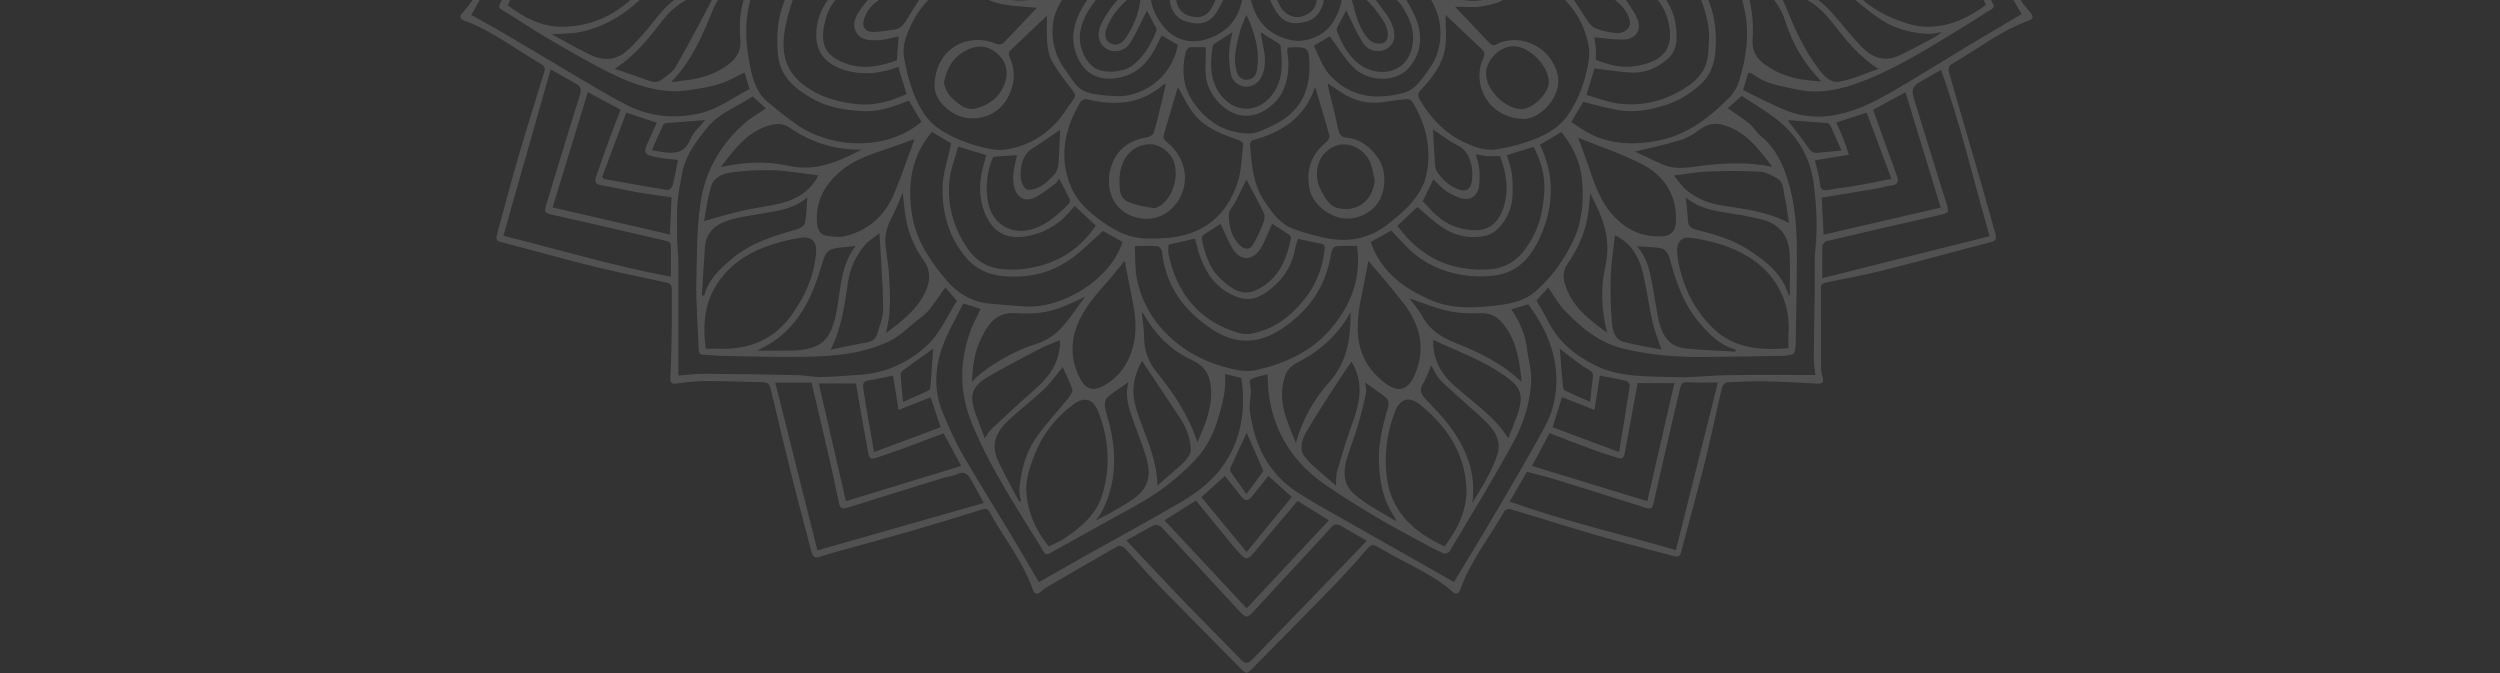 <svg width="375" height="101" viewBox="0 0 375 101" fill="none" xmlns="http://www.w3.org/2000/svg">
<rect x="0" y="0" width="375" height="101" fill="#333333" stroke="none"/>
<g clip-path="url(#clip0_2_1122)">
<path d="M57.868 -28.052C61.888 -24.145 65.84 -20.147 69.86 -16.24C71.825 -14.343 73.88 -12.514 75.935 -10.73C76.455 -10.278 76.409 -9.962 76.138 -9.465C75.393 -8.133 74.716 -6.778 73.948 -5.446C72.48 -2.894 71.351 -0.161 69.273 2.03C68.776 2.549 69.115 2.91 69.702 3.114C73.97 4.672 77.516 7.54 81.423 9.753C81.626 9.866 81.762 10.34 81.694 10.589C80.429 14.789 79.097 18.967 77.855 23.168C76.68 27.165 75.642 31.207 74.535 35.227C74.377 35.814 74.49 36.153 75.145 36.311C76.861 36.74 78.555 37.214 80.271 37.666C83.343 38.479 86.414 39.337 89.53 40.083C93.008 40.918 96.486 41.641 99.986 42.386C100.596 42.521 100.777 42.838 100.777 43.425C100.754 44.983 100.799 46.564 100.777 48.122C100.732 50.945 100.709 53.745 100.551 56.568C100.506 57.472 100.732 57.63 101.545 57.517C102.945 57.336 104.368 57.155 105.768 57.155C108.387 57.133 111.007 57.268 113.627 57.313C115.388 57.336 115.366 57.336 115.772 59.052C116.788 63.343 117.827 67.634 118.889 71.902C119.792 75.538 120.786 79.152 121.712 82.765C121.87 83.352 122.095 83.759 122.796 83.555C123.699 83.284 124.625 82.991 125.551 82.742C129.119 81.749 132.71 80.778 136.278 79.761C139.936 78.7 143.595 77.593 147.253 76.442C147.863 76.238 148.157 76.284 148.45 76.826C150.596 80.732 153.464 84.233 154.954 88.501C155.18 89.111 155.587 89.224 156.106 88.772C156.332 88.591 156.512 88.388 156.761 88.23C160.397 86.107 164.033 83.984 167.691 81.907C167.917 81.794 168.482 81.975 168.685 82.2C170.356 83.984 171.937 85.881 173.631 87.62C177.718 91.821 181.851 95.976 185.961 100.132C186.977 101.17 186.977 101.17 188.039 100.086C191.765 96.292 195.536 92.521 199.24 88.704C201.25 86.649 203.192 84.526 205.067 82.336C205.609 81.704 205.993 81.591 206.625 82.02C206.851 82.178 207.122 82.268 207.37 82.426C210.871 84.549 214.8 86.017 217.917 88.795C218.436 89.246 218.82 89.02 219.046 88.411C220.581 84.12 223.449 80.574 225.663 76.668C225.776 76.464 226.25 76.284 226.476 76.351C230.857 77.638 235.193 79.039 239.574 80.303C243.142 81.342 246.733 82.246 250.324 83.217C251.972 83.668 251.95 83.668 252.356 82.088C253.485 77.751 254.705 73.415 255.789 69.079C256.692 65.421 257.437 61.717 258.318 58.036C258.386 57.743 258.838 57.359 259.109 57.336C261.051 57.246 262.993 57.155 264.958 57.201C267.51 57.246 270.039 57.426 272.568 57.539C273.246 57.584 273.607 57.404 273.404 56.613C273.268 56.139 273.155 55.642 273.155 55.145C273.133 51.171 273.155 47.196 273.133 43.221C273.133 42.589 273.494 42.454 273.968 42.363C276.769 41.776 279.592 41.279 282.369 40.579C287.789 39.224 293.187 37.711 298.584 36.334C299.42 36.13 299.51 35.746 299.307 35.046C298.494 32.201 297.703 29.333 296.89 26.487C295.355 21.225 293.797 15.963 292.306 10.701C292.216 10.408 292.374 9.843 292.6 9.708C296.461 7.495 299.984 4.672 304.23 3.114C305.066 2.797 305.043 2.436 304.501 1.804C303.801 1.013 303.123 0.178 302.604 -0.748C301.114 -3.368 299.668 -6.01 298.245 -8.675C297.455 -10.165 297.478 -10.188 298.833 -11.295C298.968 -11.408 299.081 -11.543 299.217 -11.656C302.31 -14.637 305.404 -17.618 308.476 -20.622C311.05 -23.128 313.58 -25.658 316.177 -28.142C316.493 -28.458 316.673 -28.706 316.673 -28.977L315.16 -28.977C315.16 -28.571 314.754 -28.187 313.941 -27.351C310.644 -24.054 307.392 -20.735 304.049 -17.483C301.791 -15.292 299.397 -13.237 296.913 -10.979C296.1 -12.469 295.355 -13.801 294.677 -15.156C294.564 -15.382 294.632 -15.879 294.813 -16.037C297.658 -18.702 300.504 -21.344 303.372 -24.009C304.862 -25.387 306.33 -26.787 307.843 -28.142C308.182 -28.435 308.363 -28.706 308.34 -28.977L307.166 -28.977C302.785 -24.867 298.426 -20.802 293.955 -16.624C292.961 -18.205 291.99 -19.786 291.019 -21.367C293.142 -23.106 295.242 -24.845 297.32 -26.561C297.974 -27.103 298.629 -27.645 299.239 -28.232C299.488 -28.481 299.623 -28.729 299.6 -28.955L298.539 -28.955C297.771 -28.255 297.094 -27.555 296.348 -26.945C294.722 -25.59 293.051 -24.258 291.403 -22.925C290.77 -22.406 290.296 -22.067 289.641 -23.038C289.009 -24.009 288.083 -24.799 287.27 -25.68C288.331 -26.516 289.348 -27.351 290.386 -28.164C290.748 -28.435 290.906 -28.706 290.906 -28.955L290.025 -28.955C288.783 -28.052 287.722 -27.306 286.66 -26.561C286.525 -26.471 286.231 -26.425 286.096 -26.516C284.289 -27.351 282.482 -28.21 280.901 -28.955C280.901 -28.955 280.901 -28.955 280.924 -28.955L271.597 -28.955C271.575 -27.871 271.371 -26.809 271.033 -25.703C270.061 -22.564 268.594 -19.741 266.403 -17.302C264.732 -15.45 262.586 -14.276 260.351 -13.237C257.979 -12.13 255.473 -12.198 252.898 -12.334C252.898 -13.553 252.898 -14.75 252.898 -16.015C254.095 -16.308 255.337 -16.511 256.534 -16.895C262.112 -18.747 265.725 -22.473 267.058 -28.21C267.103 -28.458 267.148 -28.684 267.171 -28.932L266.087 -28.932C266.109 -27.261 265.432 -25.771 264.551 -24.348C262.27 -20.689 259.063 -18.183 254.705 -17.392C254.095 -17.279 253.463 -17.212 252.717 -17.099C252.401 -18.521 252.108 -19.809 251.792 -21.209C252.401 -21.367 252.988 -21.547 253.598 -21.706C256.308 -22.428 258.567 -23.806 259.944 -26.313C260.441 -27.216 260.712 -28.097 260.757 -28.932L259.809 -28.932C259.831 -27.555 259.041 -26.313 257.641 -24.935C256.06 -23.377 253.982 -22.699 251.837 -22.27C251.611 -22.225 251.25 -22.428 251.114 -22.631C250.527 -23.467 249.985 -24.325 249.511 -25.048C250.798 -25.635 252.13 -26.087 253.305 -26.832C254.208 -27.397 254.66 -28.164 254.66 -28.91L253.259 -28.91C253.237 -28.571 253.056 -28.232 252.74 -27.916C251.475 -26.629 249.849 -26.222 248.178 -26.245C247.433 -26.245 246.71 -27.013 245.942 -27.397C244.813 -27.961 243.662 -28.481 242.826 -28.887C242.849 -28.91 242.871 -28.91 242.894 -28.932L235.915 -28.932C235.915 -25.951 234.402 -23.49 232.189 -21.615C229.818 -19.605 226.995 -19.018 223.901 -19.741C223.246 -19.899 222.998 -20.102 223.043 -20.78C223.088 -21.412 223.043 -22.044 223.043 -22.722C224.217 -22.722 225.234 -22.699 226.25 -22.722C229.863 -22.812 232.302 -25.003 233.093 -27.645C233.228 -28.074 233.273 -28.526 233.296 -28.955L232.257 -28.955C232.257 -27.193 231.15 -25.5 229.411 -24.551C227.356 -23.445 225.121 -23.535 222.885 -23.851C222.727 -23.873 222.546 -24.077 222.433 -24.235C221.891 -25.048 221.372 -25.884 220.785 -26.809C221.891 -26.629 222.953 -26.335 224.014 -26.313C225.121 -26.29 226.272 -26.38 227.334 -26.651C228.282 -26.9 228.96 -28.006 228.937 -28.932L227.876 -28.932C227.876 -28.458 227.334 -27.803 226.86 -27.555C226.295 -27.261 225.55 -27.193 224.917 -27.216C222.704 -27.306 220.581 -27.803 218.594 -28.774C218.549 -28.797 218.526 -28.842 218.504 -28.955L213.942 -28.955C213.942 -28.864 213.942 -28.752 213.942 -28.639C213.874 -26.516 211.842 -24.551 209.719 -24.461C209.335 -24.438 208.951 -24.325 208.567 -24.325C207.777 -24.303 207.077 -24.348 206.806 -25.364C206.376 -27.013 205.338 -28.209 203.599 -28.932L203.621 -28.932L199.579 -28.932C199.579 -28.932 199.579 -28.932 199.579 -28.91C199.579 -28.571 199.127 -28.119 198.766 -27.961C196.191 -26.809 193.865 -27.69 191.313 -28.932L182.687 -28.932C182.709 -28.932 182.732 -28.91 182.754 -28.91C180.225 -27.826 177.989 -26.809 175.482 -27.916C175.053 -28.097 174.737 -28.571 174.376 -28.91C174.398 -28.932 174.398 -28.932 174.421 -28.955L170.379 -28.955C170.379 -28.955 170.401 -28.955 170.401 -28.932C168.64 -28.187 167.646 -26.9 167.127 -25.206C167.014 -24.867 166.562 -24.461 166.223 -24.438C164.552 -24.28 162.249 -24.664 161.074 -26.177C160.419 -27.013 160.126 -27.984 160.126 -28.955L155.564 -28.955C155.587 -28.819 155.587 -28.706 155.609 -28.571C153.599 -28.119 151.589 -27.577 149.557 -27.261C148.766 -27.126 147.818 -27.284 147.073 -27.6C146.621 -27.78 146.169 -28.458 146.124 -28.955L144.995 -28.955C144.995 -28.91 144.995 -28.887 144.995 -28.842C145.04 -27.871 145.831 -26.742 146.937 -26.584C148.292 -26.38 149.715 -26.448 151.092 -26.471C151.77 -26.493 152.47 -26.697 153.17 -26.809C152.606 -25.929 152.176 -25.003 151.522 -24.303C151.138 -23.896 150.37 -23.783 149.76 -23.715C147.073 -23.445 144.611 -23.828 142.759 -26.064C141.991 -26.99 141.675 -27.961 141.698 -28.932L140.682 -28.932C140.636 -27.69 141.156 -26.584 141.924 -25.567C143.414 -23.603 145.469 -22.699 147.931 -22.699C148.879 -22.699 149.828 -22.699 150.934 -22.699C150.934 -21.954 150.98 -21.141 150.912 -20.328C150.889 -20.125 150.55 -19.854 150.302 -19.786C145.605 -18.521 140.998 -20.938 139.349 -24.754C138.83 -25.974 138.062 -27.238 138.017 -28.503C138.017 -28.639 138.017 -28.797 138.017 -28.932L131.016 -28.932C131.038 -28.932 131.061 -28.91 131.061 -28.91C129.954 -28.345 128.464 -27.713 127.086 -26.877C126.183 -26.313 125.302 -26.019 124.331 -26.425C123.27 -26.855 122.208 -27.351 121.26 -27.984C120.876 -28.255 120.695 -28.593 120.74 -28.932L119.318 -28.932C119.318 -28.164 119.837 -27.397 120.876 -26.742C121.983 -26.042 123.27 -25.613 124.489 -25.07C123.925 -24.235 123.27 -23.241 122.57 -22.18C119.137 -22.857 116.043 -24.032 114.485 -27.6C114.282 -28.052 114.191 -28.481 114.191 -28.91L113.198 -28.91C113.152 -27.374 114.011 -26.087 115.004 -24.912C116.45 -23.196 118.347 -22.09 120.582 -21.66C121.124 -21.547 121.666 -21.344 122.208 -21.186C121.87 -19.786 121.576 -18.476 121.26 -17.121C115.75 -17.483 111.865 -20.305 109.133 -24.754C108.274 -26.154 107.891 -27.555 107.913 -28.91L106.897 -28.91C106.874 -27.216 107.529 -25.658 108.32 -24.258C110.194 -20.983 112.904 -18.476 116.495 -17.144C117.669 -16.715 118.956 -16.511 120.198 -16.263C120.831 -16.15 121.215 -15.969 121.17 -15.202C121.102 -14.253 121.147 -13.305 121.147 -12.379C116.359 -11.656 112.362 -13.192 108.839 -16.128C105.293 -19.063 103.555 -23.083 102.493 -27.397C102.38 -27.871 102.335 -28.39 102.358 -28.91L93.053 -28.91C93.053 -28.91 93.053 -28.91 93.076 -28.91C91.518 -28.187 89.756 -27.351 87.995 -26.538C87.791 -26.448 87.407 -26.448 87.227 -26.561C86.165 -27.261 85.149 -28.006 83.93 -28.887C83.93 -28.887 83.952 -28.887 83.952 -28.91L83.004 -28.91C83.004 -28.526 83.501 -28.164 84.494 -27.284C85.172 -26.674 85.985 -26.2 86.685 -25.703C85.623 -24.529 84.63 -23.399 83.478 -22.135C80.745 -24.393 78.081 -26.584 75.235 -28.932L74.241 -28.932C74.241 -28.684 74.4 -28.435 74.693 -28.187C77.403 -25.906 80.113 -23.625 82.891 -21.299C81.965 -19.786 80.994 -18.228 79.978 -16.579C75.529 -20.735 71.193 -24.799 66.766 -28.91L65.547 -28.91C65.547 -28.593 65.84 -28.277 66.473 -27.713C69.386 -25.048 72.254 -22.36 75.145 -19.673C76.387 -18.521 77.606 -17.347 78.894 -16.218C79.368 -15.811 79.571 -15.473 79.21 -14.885C78.465 -13.643 77.787 -12.356 76.906 -10.798C70.628 -16.895 64.508 -22.835 58.23 -28.91L57.304 -28.91C57.304 -28.706 57.507 -28.413 57.868 -28.052ZM75.506 35.362C77.877 27.052 80.203 18.809 82.597 10.408C84.065 11.243 85.24 11.898 86.391 12.553C87.046 12.937 87.272 13.389 87.001 14.202C85.285 19.645 83.659 25.087 81.987 30.53C81.581 31.885 81.649 31.952 83.026 32.246C86.753 33.082 90.456 33.94 94.183 34.798C96.034 35.227 97.909 35.679 99.761 36.085C100.325 36.198 100.664 36.379 100.641 37.011C100.619 38.434 100.641 39.834 100.641 41.505C92.127 39.947 83.975 37.463 75.506 35.362ZM98.519 18.402C98.135 19.283 97.728 20.186 97.322 21.067C96.441 22.964 96.531 23.19 98.541 23.597C99.58 23.8 100.641 23.868 101.703 23.98C101.432 25.313 101.206 26.623 100.867 27.887C100.799 28.159 100.325 28.542 100.099 28.497C96.938 28 93.776 27.413 90.614 26.849C90.569 26.849 90.524 26.758 90.321 26.555C91.495 23.393 92.715 20.164 93.934 16.889C95.56 17.431 96.96 17.883 98.519 18.402ZM105.768 18.018C105.045 18.945 104.006 19.78 103.577 20.864C102.651 23.168 100.957 23.055 99.061 22.761C98.722 22.716 98.36 22.648 97.773 22.535C98.36 21.203 98.925 19.938 99.512 18.673C99.58 18.515 99.941 18.47 100.167 18.448C102.019 18.29 103.871 18.154 105.768 18.018ZM91.427 20.819C90.727 22.716 90.095 24.613 89.417 26.51C89.146 27.278 89.35 27.662 90.23 27.797C91.969 28.068 93.686 28.497 95.425 28.813C97.163 29.107 98.902 29.333 100.732 29.581C100.641 31.433 100.574 33.262 100.483 35.182C94.612 33.827 88.785 32.472 82.891 31.117C84.63 25.403 86.391 19.667 88.175 13.818C89.847 14.721 91.427 15.557 93.099 16.46C92.534 17.951 91.947 19.373 91.427 20.819ZM119.724 56.275C114.982 56.162 110.217 56.094 105.474 56.071C104.209 56.071 102.945 56.252 101.748 56.342C101.748 51.916 101.748 47.467 101.748 43.018C101.748 41.596 101.77 40.173 101.748 38.75C101.725 37.756 101.567 36.785 101.567 35.792C101.545 33.962 101.499 32.111 101.635 30.281C101.748 28.813 102.064 27.345 102.335 25.9C102.832 23.258 104.413 21.225 106.039 19.193C107.891 16.889 110.668 15.986 112.904 14.45C113.559 15.06 114.191 15.625 114.891 16.257C113.717 17.07 112.498 17.747 111.504 18.651C108.026 21.812 105.813 25.607 105.09 30.372C104.503 34.211 104.548 38.05 104.458 41.889C104.368 45.389 104.684 48.89 104.797 52.39C104.819 52.977 105 53.203 105.587 53.226C106.513 53.226 107.416 53.361 108.342 53.384C112.43 53.452 116.495 53.587 120.582 53.52C125.009 53.452 129.458 53.113 133.5 51.126C135.013 50.38 136.278 49.093 137.61 48.032C138.243 47.535 138.897 47.038 139.417 46.428C140.23 45.412 140.93 44.306 141.788 43.109C142.398 43.809 142.962 44.441 143.55 45.141C142.059 47.354 141.043 50.087 138.807 52.052C135.916 54.581 132.642 56.004 128.825 56.23C126.996 56.342 125.167 56.523 123.338 56.546C122.095 56.613 120.921 56.297 119.724 56.275ZM100.709 -11.295C99.851 -10.098 99.264 -9.059 98.428 -8.201C98.089 -7.862 97.299 -7.794 96.734 -7.862C94.115 -8.246 91.54 -8.991 88.921 -9.059C85.759 -9.149 82.642 -8.585 80.091 -6.394C80.045 -6.349 79.955 -6.371 79.571 -6.349C81.016 -8.562 82.304 -10.64 83.726 -12.627C84.923 -14.276 86.73 -14.614 88.604 -14.117C90.479 -13.621 92.308 -12.921 94.137 -12.266C96.238 -11.543 98.27 -10.64 100.709 -11.295ZM90.388 -8.043C92.466 -7.907 94.544 -7.23 96.554 -6.575C98.135 -6.078 98.609 -4.7 97.683 -3.458C94.386 1.013 90.095 3.949 84.404 4.017C81.333 4.039 78.577 2.684 76.161 0.787C79.029 -6.01 83.388 -8.539 90.388 -8.043ZM95.696 0.223C96.621 -0.613 97.502 -1.471 98.406 -2.329C98.948 -2.848 99.467 -3.029 100.212 -2.623C101.138 -2.126 102.132 -1.764 103.374 -1.222C99.874 0.065 98.36 3.136 96.147 5.485C95.379 6.298 94.634 7.179 93.731 7.879C92.06 9.166 90.208 9.053 88.424 8.172C86.527 7.246 84.698 6.185 82.733 5.123C84.201 5.033 85.51 5.078 86.753 4.852C90.185 4.198 93.144 2.549 95.696 0.223ZM99.467 2.955C100.867 1.149 102.651 -0.071 104.751 -0.793C105.429 -1.019 106.219 -0.974 106.942 -1.042C107.032 -0.951 107.123 -0.884 107.213 -0.793C105.293 2.797 103.419 6.433 101.387 9.979C100.935 10.792 100.009 11.379 99.241 11.966C98.609 12.441 97.886 12.328 97.141 12.034C95.56 11.447 93.957 10.927 92.195 10.318C95.334 8.33 97.389 5.62 99.467 2.955ZM106.739 1.917C107.439 0.11 108.5 -1.448 110.284 -2.465C111.391 -3.074 112.339 -3.932 113.446 -4.723C112.836 -3.255 112.204 -1.9 111.707 -0.477C110.962 1.6 110.872 3.768 111.052 5.936C111.21 7.992 110.126 9.166 108.568 10.159C106.852 11.243 104.977 11.786 102.967 12.034C102.2 12.124 101.454 12.237 100.664 12.328C103.555 9.347 105.248 5.711 106.739 1.917ZM112.407 9.392C111.639 5.259 111.662 1.194 113.604 -2.645C115.388 -6.123 117.737 -9.081 121.734 -10.346C122.321 -9.307 122.931 -8.246 123.428 -7.343C122.095 -5.942 120.695 -4.723 119.589 -3.278C117.918 -1.087 116.946 1.488 116.675 4.243C116.563 5.485 116.585 6.772 116.675 8.037C116.946 11.492 119.295 13.389 122.05 14.902C124.309 16.144 126.793 16.505 129.3 16.663C131.535 16.822 133.636 16.144 135.691 15.331C135.871 15.263 136.075 15.173 136.323 15.083C136.978 16.167 137.588 17.228 138.22 18.267C133.161 22.625 124.851 22.377 119.521 18.696C117.985 17.635 116.517 16.438 115.095 15.241C113.333 13.728 112.814 11.582 112.407 9.392ZM179.931 -21.931C179.412 -20.463 179.005 -19.086 179.57 -17.64C179.638 -17.437 179.57 -17.121 179.435 -16.941C178.034 -14.998 176.431 -13.937 174.015 -14.66C173.45 -14.818 172.795 -15.563 172.614 -16.15C172.027 -18.228 173.021 -20.328 174.873 -21.389C175.121 -21.525 175.505 -21.593 175.776 -21.502C177.176 -21.028 178.486 -21.434 179.931 -21.931ZM198.224 -21.525C198.495 -21.615 198.924 -21.48 199.195 -21.322C201.047 -20.147 201.905 -18.228 201.34 -16.15C201.16 -15.54 200.46 -14.818 199.85 -14.614C197.863 -13.982 195.536 -15.089 194.52 -16.941C194.43 -17.121 194.294 -17.392 194.362 -17.528C195.085 -19.018 194.498 -20.396 194.069 -21.909C195.514 -21.457 196.801 -21.006 198.224 -21.525ZM279.817 -12.266C281.353 -12.83 282.866 -13.44 284.424 -13.892C288.535 -15.089 289.754 -13.53 291.448 -11.046C292.442 -9.578 293.277 -8.02 294.022 -6.326C293.638 -6.62 293.3 -6.981 292.871 -7.207C289.822 -8.81 286.57 -9.465 283.137 -8.969C281.082 -8.675 279.05 -8.156 277.017 -7.749C276.34 -7.614 275.82 -7.681 275.414 -8.359C274.827 -9.307 274.081 -10.165 273.246 -11.272C275.707 -10.685 277.762 -11.521 279.817 -12.266ZM290.838 -7.094C293.526 -6.123 295.174 -3.91 296.71 -1.629C297.184 -0.929 297.478 -0.116 297.907 0.72C295.084 2.82 292.035 4.198 288.535 3.994C287.022 3.904 285.508 3.362 284.063 2.797C281.15 1.623 278.733 -0.274 276.791 -2.736C275.278 -4.678 275.594 -5.92 277.875 -6.801C282.144 -8.472 286.502 -8.652 290.838 -7.094ZM275.707 -2.216C277.785 -0.455 279.817 1.375 282.053 2.888C284.176 4.31 286.683 4.965 289.257 5.078C289.844 5.101 290.432 4.943 291.267 4.83C290.838 5.146 290.59 5.372 290.319 5.507C288.512 6.456 286.728 7.472 284.876 8.33C282.573 9.414 280.63 8.534 279.05 6.84C277.378 5.056 275.911 3.091 274.239 1.329C273.268 0.313 272.049 -0.5 270.92 -1.403C271.755 -1.764 272.726 -2.103 273.607 -2.6C274.51 -3.074 275.052 -2.781 275.707 -2.216ZM281.782 10.34C279.682 11.04 277.808 11.944 275.82 12.26C274.533 12.463 273.472 11.289 272.681 10.205C270.762 7.585 269.339 4.717 268.164 1.691C267.826 0.81 267.374 -0.026 266.9 -1.019C270.536 -1.064 272.907 0.9 274.962 3.52C276.882 6.004 278.846 8.488 281.782 10.34ZM267.826 3.249C268.842 6.524 270.581 9.527 273.201 12.215C270.874 12.079 268.774 11.808 266.832 10.905C266.155 10.589 265.522 10.205 264.89 9.798C263.557 8.895 262.767 7.698 262.88 5.959C263.151 2.233 262.473 -1.313 260.464 -4.587C263.557 -2.532 266.606 -0.658 267.826 3.249ZM261.773 1.894C262.428 5.372 261.909 8.805 260.87 12.147C260.599 13.005 260.125 13.886 259.515 14.518C256.421 17.68 252.966 20.322 248.494 21.135C244.429 21.88 240.455 21.609 236.909 19.102C236.525 18.831 236.141 18.606 235.69 18.312C236.345 17.183 236.954 16.167 237.496 15.286C239.326 15.715 241.064 16.234 242.826 16.528C245.265 16.934 247.681 16.46 250.007 15.693C251.904 15.06 253.576 14.021 255.066 12.666C256.557 11.334 257.144 9.618 257.302 7.766C257.844 1.668 255.631 -3.21 250.73 -6.891C250.64 -6.959 250.572 -7.026 250.437 -7.139C251.046 -8.201 251.633 -9.285 252.266 -10.391C257.821 -8.11 260.712 -3.797 261.773 1.894ZM255.111 24.884C253.192 25.132 251.317 25.494 249.488 24.703C247.952 24.048 246.484 23.303 245.242 22.738C247.365 22.219 249.736 21.722 252.04 21.022C253.101 20.706 254.118 20.074 255.021 19.396C256.782 18.086 258.431 18.538 260.17 19.419C262.632 20.661 264.145 22.851 265.861 25.019C262.225 24.297 258.657 24.41 255.111 24.884ZM222.004 46.97C223.72 46.903 224.827 47.648 225.753 48.935C227.514 51.374 227.966 54.197 228.237 57.291C225.279 54.468 221.869 52.842 218.323 51.442C216.268 50.629 214.484 49.522 213.377 47.49C212.813 46.451 212 45.57 211.413 44.757C213.264 45.367 215.161 46.18 217.171 46.632C218.73 46.993 220.401 47.038 222.004 46.97ZM162.813 44.464C160.577 47.286 159.132 50.493 155.383 51.6C152.493 52.458 147.863 54.965 145.785 57.291C145.943 53.858 146.395 52.052 147.728 49.68C148.721 47.919 150.008 46.857 152.244 46.97C155.903 47.174 158.003 46.925 162.813 44.464ZM105.881 52.323C105.361 48.8 105.677 45.48 107.552 42.589C109.268 39.947 111.82 38.14 114.778 37.034C116.517 36.379 118.347 35.904 120.198 35.656C121.779 35.453 122.547 36.266 122.412 37.892C122.163 41.302 120.808 44.306 118.866 47.083C116.111 51.013 112.249 52.526 107.574 52.3C107.01 52.3 106.468 52.323 105.881 52.323ZM108.116 25.064C110.171 22.377 112.091 19.735 115.479 18.786C116.54 18.493 117.488 18.493 118.482 19.17C121.644 21.361 125.167 22.49 129.232 22.445C125.664 24.297 122.344 25.787 118.234 24.861C115.004 24.139 111.594 24.297 108.116 25.064ZM133.297 22.242C134.584 21.79 135.871 21.316 137.181 20.864C136.21 23.506 135.307 26.148 134.268 28.723C132.868 32.178 130.429 34.55 126.725 35.43C125.889 35.633 124.964 35.498 124.083 35.385C123.067 35.25 122.615 34.482 122.547 33.488C122.299 30.259 123.654 27.729 126.07 25.697C128.17 23.89 130.767 23.1 133.297 22.242ZM115.975 25.539C118.211 25.607 120.447 26.036 122.75 26.307C121.621 28.587 119.611 29.852 117.24 30.462C115.298 30.959 113.265 31.162 111.301 31.614C109.404 32.043 107.529 32.63 105.61 33.172C105.948 31.388 106.152 29.401 106.807 27.571C107.078 26.803 108.32 26.081 109.2 25.945C111.436 25.584 113.717 25.471 115.975 25.539ZM109.675 32.923C111.188 32.517 112.769 32.291 114.349 32.02C116.675 31.614 119.047 31.365 121.102 29.604C120.989 31.072 120.966 32.336 120.718 33.533C120.628 33.917 119.927 34.301 119.431 34.437C115.93 35.408 112.498 36.492 109.675 38.908C107.913 40.421 106.219 41.979 105.632 44.373C105.519 44.351 105.384 44.328 105.271 44.306C105.429 41.889 105.564 39.495 105.745 37.079C105.926 34.662 107.574 33.511 109.675 32.923ZM123.044 40.399C123.97 37.305 124.015 37.305 127.222 37.011C127.515 36.989 127.832 36.943 128.328 36.898C125.777 40.286 126.16 44.306 125.212 47.941C124.422 50.922 123.202 52.074 120.198 52.481C119.656 52.548 119.092 52.594 118.527 52.594C116.901 52.616 115.275 52.594 113.514 52.594C118.979 50.177 121.486 45.66 123.044 40.399ZM127.199 42.318C127.515 40.218 128.351 38.389 129.706 36.785C130.248 36.153 130.993 35.724 131.919 34.979C132.145 38.931 132.439 42.567 132.484 46.18C132.506 47.467 131.964 48.777 131.603 50.042C131.4 50.809 130.835 51.239 130 51.374C128.238 51.668 126.477 52.074 124.58 52.458C126.273 49.184 126.68 45.728 127.199 42.318ZM133.365 41.37C133.297 39.789 132.958 38.231 132.823 36.65C132.687 35.204 133.094 33.872 133.771 32.585C134.358 31.478 134.81 30.259 135.42 28.881C135.555 30.168 135.645 31.252 135.804 32.314C136.165 34.775 137.091 37.034 138.536 39.021C139.62 40.534 139.575 42.07 138.875 43.628C137.655 46.383 135.352 48.145 132.868 49.974C133.726 46.948 133.5 44.147 133.365 41.37ZM141.54 41.55C139.304 38.795 137.407 35.882 136.82 32.314C136.075 27.774 136.639 23.506 139.778 19.78C140.817 20.412 141.878 21.022 142.669 21.496C142.195 23.868 141.404 26.058 141.382 28.249C141.336 32.043 142.353 35.633 144.927 38.66C147.027 41.121 149.76 41.573 152.718 41.483C155.361 41.415 157.89 40.624 160.058 39.224C161.978 37.982 163.604 36.266 165.455 34.64C166.246 35.092 167.307 35.679 168.369 36.288C166.472 42.25 159.042 46.27 153.893 45.977C152.086 45.886 150.302 45.706 148.495 45.548C145.582 45.299 143.369 43.809 141.54 41.55ZM174.511 12.689C174.557 12.644 174.647 12.666 174.895 12.598C174.286 15.105 173.744 17.522 173.089 19.893C172.998 20.232 172.411 20.548 171.982 20.616C169.069 21.09 167.149 22.806 166.517 25.584C165.862 28.475 166.969 31.636 170.333 32.585C174.895 33.872 178.283 29.649 177.673 25.765C177.357 23.845 176.408 22.422 174.963 21.248C174.737 21.067 174.466 20.683 174.511 20.457C175.189 17.996 175.957 15.534 176.679 13.05C177.425 14.337 178.012 15.625 178.825 16.754C180.541 19.102 183.138 20.096 185.78 21C186.051 21.09 186.481 21.406 186.481 21.564C186.255 23.552 186.232 25.629 185.6 27.503C183.906 32.517 180.27 35.317 174.963 35.701C173.224 35.814 171.395 35.904 169.724 35.475C168.098 35.046 166.539 34.12 165.162 33.127C163.333 31.794 161.594 30.259 160.668 28.091C160.216 27.029 159.9 25.9 159.742 24.748C159.313 21.338 160.352 18.222 162.045 15.309C162.181 15.06 162.678 14.789 162.926 14.857C167.149 15.918 171.079 15.692 174.511 12.689ZM171.395 -13.395C170.514 -11.679 170.13 -9.962 170.424 -8.11C170.469 -7.885 170.288 -7.523 170.085 -7.388C169.114 -6.688 168.165 -5.942 167.104 -5.378C165.975 -4.791 164.801 -5.107 163.942 -6.033C163.084 -6.936 162.768 -8.02 163.4 -9.127C163.965 -10.143 164.665 -11.069 165.343 -12.017C165.501 -12.221 165.839 -12.446 166.043 -12.401C167.917 -12.13 169.679 -12.492 171.395 -13.395ZM171.53 -11.046C171.688 -11.475 171.869 -11.904 172.072 -12.311C172.84 -13.847 172.84 -13.824 174.557 -13.508C175.979 -13.237 177.267 -13.688 178.689 -14.592C178.396 -12.514 179.186 -11.024 180.406 -9.691C180.564 -9.533 180.699 -9.217 180.631 -9.014C179.977 -6.259 176.679 -4.429 174.06 -5.355C172.501 -5.92 170.537 -8.427 171.53 -11.046ZM200.369 -13.711C200.595 -13.779 201.024 -13.643 201.16 -13.463C202.763 -11.362 203.463 -8.743 201.431 -6.507C199.782 -4.7 197.027 -4.565 195.198 -6.326C194.52 -6.981 193.978 -7.794 193.481 -8.607C193.323 -8.878 193.391 -9.511 193.617 -9.759C194.791 -11.091 195.514 -12.559 195.288 -14.592C197.004 -13.418 198.63 -13.192 200.369 -13.711ZM207.754 -12.379C208.025 -12.401 208.432 -12.266 208.59 -12.085C209.29 -11.159 210.012 -10.233 210.532 -9.217C211.187 -7.952 210.938 -6.936 209.945 -5.965C209.019 -5.062 207.957 -4.813 206.76 -5.446C205.744 -5.988 204.818 -6.71 203.892 -7.388C203.689 -7.523 203.508 -7.885 203.554 -8.11C203.937 -10.053 203.373 -11.791 202.492 -13.508C204.186 -12.514 205.902 -12.175 207.754 -12.379ZM207.325 15.331C208.567 15.15 209.809 14.97 211.051 14.857C211.322 14.834 211.729 15.06 211.864 15.286C214.01 18.831 214.868 22.671 213.829 26.713C213.49 28.023 212.655 29.31 211.774 30.372C210.735 31.614 209.425 32.63 208.161 33.646C205.338 35.882 202.086 36.424 198.63 35.656C197.027 35.295 195.401 34.866 193.865 34.279C192.081 33.601 190.997 32.111 189.913 30.575C187.948 27.842 187.745 24.748 187.497 21.609C187.474 21.429 187.745 21.067 187.926 21.022C192.284 19.848 195.717 17.635 197.275 13.028C197.998 15.467 198.743 17.883 199.421 20.345C199.489 20.616 199.218 21.112 198.947 21.316C196.643 23.168 195.875 25.561 196.44 28.407C196.869 30.552 199.33 32.495 201.453 32.743C203.079 32.923 204.434 32.449 205.676 31.523C207.844 29.897 208.319 25.923 206.67 23.642C205.496 22.038 204.073 20.841 201.995 20.661C201.137 20.593 200.866 20.096 200.708 19.306C200.302 17.296 199.76 15.331 199.285 13.321C199.24 13.118 199.218 12.915 199.15 12.508C199.963 13.05 200.618 13.479 201.273 13.908C203.124 15.128 205.134 15.625 207.325 15.331ZM221.891 27.662C221.936 26.894 221.982 26.126 221.891 25.358C221.801 24.636 221.552 23.935 221.372 23.145C221.982 23.235 222.546 23.371 223.133 23.416C223.72 23.461 224.33 23.416 225.008 23.416C225.956 25.945 226.385 28.497 225.527 31.139C224.601 33.94 222.772 34.979 219.61 34.369C217.804 34.03 216.245 33.127 214.936 31.794C214.416 31.275 213.919 30.71 213.4 30.168C213.942 29.062 214.461 28.023 215.003 26.916C215.59 27.458 216.132 28.091 216.81 28.565C217.465 29.039 218.21 29.423 218.978 29.672C220.559 30.236 221.756 29.378 221.891 27.662ZM216.471 34.188C218.368 35.453 220.536 35.837 222.772 35.385C224.94 34.956 226.86 31.952 226.882 29.152C226.882 28.158 226.927 27.142 226.792 26.171C226.656 25.2 226.318 24.252 226.047 23.258C227.379 22.851 228.644 22.467 230.044 22.038C231.15 24.139 231.783 26.374 231.647 28.723C231.512 31.004 231.128 33.262 230.021 35.385C228.576 38.095 226.747 40.173 223.449 40.399C217.646 40.782 213.061 38.614 209.606 33.872C210.667 32.878 211.661 31.953 212.609 31.049C213.897 32.133 215.094 33.285 216.471 34.188ZM220.739 24.907C220.898 25.674 220.875 26.51 220.762 27.278C220.581 28.43 219.836 28.813 218.752 28.407C217.375 27.887 216.336 26.939 215.545 25.719C215.319 25.358 215.252 24.861 215.229 24.41C215.094 22.58 215.026 20.774 214.958 19.419C215.952 20.074 217.239 21.113 218.662 21.812C220.017 22.49 220.446 23.642 220.739 24.907ZM184.877 37.282C186.074 39.202 187.903 39.179 189.1 37.26C189.8 36.108 190.252 34.798 190.817 33.556C191.584 34.053 192.51 34.617 193.391 35.227C193.527 35.317 193.685 35.588 193.639 35.746C193.075 38.547 192.104 41.144 189.62 42.838C187.113 44.531 185.532 44.125 183.048 41.776C181.377 40.195 180.722 38.027 180.27 35.814C180.225 35.633 180.383 35.34 180.541 35.227C181.422 34.64 182.303 34.075 183.093 33.578C183.703 34.843 184.177 36.13 184.877 37.282ZM184.313 32.246C184.313 31.569 184.99 30.891 185.351 30.213C185.961 29.017 186.526 27.797 186.955 26.939C187.723 28.384 188.694 30.123 189.574 31.93C189.755 32.314 189.71 32.923 189.529 33.353C189.055 34.55 188.558 35.746 187.881 36.808C187.452 37.485 186.684 37.44 186.051 36.853C184.719 35.611 184.335 33.94 184.313 32.246ZM180.089 38.682C181.151 41.505 182.89 43.673 185.871 44.644C187.903 45.299 189.507 44.283 190.907 43.086C192.691 41.596 193.843 39.653 194.272 37.327C194.362 36.808 194.565 36.311 194.701 35.814C195.875 36.063 196.959 36.356 198.066 36.537C198.63 36.627 198.766 36.831 198.698 37.373C198.405 40.195 197.433 42.679 195.649 44.915C193.527 47.557 190.975 49.455 187.61 50.064C186.887 50.2 186.051 50.064 185.351 49.816C179.706 47.964 176.544 43.922 175.302 38.253C175.189 37.779 175.279 37.282 175.279 36.695C176.521 36.401 177.831 36.108 179.254 35.792C179.525 36.763 179.728 37.756 180.089 38.682ZM184.358 7.992C184.335 9.098 184.425 10.25 184.674 11.311C184.9 12.305 186.119 13.073 187.023 13.005C188.152 12.937 188.92 12.26 189.349 11.243C189.936 9.821 189.778 8.33 189.462 6.862C189.326 6.207 189.236 5.553 189.1 4.83C190.049 5.417 190.907 5.959 191.765 6.501C191.901 6.591 192.081 6.749 192.081 6.885C192.375 9.482 192.533 12.034 190.771 14.292C188.287 17.454 184.29 16.754 182.483 13.253C181.444 11.243 181.557 9.076 181.896 6.93C181.919 6.749 182.167 6.546 182.37 6.433C183.161 5.914 183.974 5.394 184.855 4.83C184.674 5.914 184.38 6.953 184.358 7.992ZM186.074 4.423C186.255 3.746 186.616 3.114 186.977 2.233C188.242 4.988 189.01 7.585 188.558 10.431C188.423 11.289 187.994 11.921 187.068 11.966C186.074 12.011 185.622 11.334 185.419 10.453C184.945 8.375 185.555 6.411 186.074 4.423ZM180.88 7.088C180.88 8.646 180.744 10.114 180.902 11.537C181.173 14.089 183.409 16.551 185.622 17.183C188.649 18.018 191.539 15.738 192.555 13.366C193.301 11.627 193.391 9.798 193.12 7.946C193.075 7.721 193.12 7.472 193.12 7.179C193.323 7.133 193.391 7.111 193.459 7.111C196.237 6.998 196.395 7.133 196.417 9.956C196.462 13.954 194.769 16.934 191.155 18.696C189.936 19.283 188.603 20.051 187.316 20.028C183.793 19.961 180.993 18.267 178.983 15.309C177.402 12.982 177.221 10.431 177.854 7.766C177.921 7.517 178.238 7.133 178.463 7.111C179.231 7.02 179.999 7.088 180.88 7.088ZM205.563 24.432C205.88 25.245 205.993 26.126 206.196 26.984C206.038 29.965 203.621 31.907 200.731 31.23C199.353 30.914 198.811 29.717 198.201 28.655C196.959 26.465 197.343 23.145 200.211 21.925C202.108 21.113 204.66 22.196 205.563 24.432ZM199.308 11.063C198.314 9.889 197.795 8.308 197.072 6.862C198.134 6.23 198.901 5.778 199.466 5.44C200.618 6.998 201.611 8.669 202.944 10.047C205.247 12.418 209.561 12.395 211.435 10.069C213.151 7.969 213.4 5.53 212.497 3.046C212 1.668 211.164 0.426 210.464 -0.884C211.187 -1.313 211.955 -1.764 212.745 -2.216C216.72 1.058 216.968 6.885 214.394 10.318C213.287 11.808 212.406 13.457 210.441 13.954C206.196 15.06 202.289 14.541 199.308 11.063ZM207.89 7.382C209.041 6.772 209.493 5.643 208.861 3.836C208.454 2.639 207.528 1.623 206.783 0.539C206.512 0.133 206.151 -0.206 205.834 -0.613C207.912 -1.155 209.403 -0.568 210.441 1.126C211.593 2.978 212.316 4.898 211.796 7.156C210.825 11.334 206.354 11.56 203.87 9.618C202.244 8.353 201.318 6.614 200.573 4.762C200.505 4.581 200.482 4.333 200.55 4.175C201.002 3.272 201.498 2.368 201.928 1.555C202.718 3.159 203.418 4.807 204.367 6.343C205.18 7.653 206.76 7.992 207.89 7.382ZM207.528 3.159C207.799 3.61 208.025 4.107 208.115 4.627C208.251 5.394 208.183 6.298 207.325 6.501C206.76 6.637 205.857 6.433 205.451 6.027C203.847 4.446 203.395 2.278 202.831 0.2C202.673 -0.409 202.673 -1.064 202.605 -1.877C204.773 -0.5 206.286 1.194 207.528 3.159ZM199.94 3.339C198.653 5.417 195.83 6.546 193.481 5.982C190.004 5.146 188.016 2.775 187.474 -0.929C188.219 -1.222 188.942 -1.493 189.687 -1.787C190.207 -0.703 190.658 0.471 191.291 1.51C192.443 3.43 193.798 3.836 196.124 3.181C197.569 2.775 198.743 0.946 198.563 -0.635C198.427 -1.742 198.359 -2.871 198.246 -4.068C198.969 -4.181 199.714 -4.294 200.55 -4.429C201.837 -1.719 201.498 0.833 199.94 3.339ZM197.456 -2.013C197.456 -1.448 197.546 -0.884 197.524 -0.319C197.501 1.149 196.711 2.075 195.153 2.504C194.114 2.797 192.691 2.165 192.104 1.081C191.675 0.268 191.336 -0.59 190.975 -1.426C190.749 -1.99 190.884 -2.465 191.178 -3.074C191.878 -4.52 192.33 -6.078 192.804 -7.32C193.617 -6.597 194.565 -5.423 195.785 -4.791C197.05 -4.136 197.456 -3.278 197.456 -2.013ZM186.706 -2.081C183.838 -2.194 181.399 -5.942 182.528 -8.562C182.641 -8.833 183.07 -9.059 183.387 -9.172C185.193 -9.804 186.119 -10.595 187 -12.379C187.768 -10.662 188.965 -9.601 190.636 -9.172C191.313 -9.014 191.517 -8.63 191.607 -8.02C192.126 -4.858 189.755 -1.945 186.706 -2.081ZM192.691 -10.301C192.352 -10.03 191.742 -9.917 191.291 -9.985C189.145 -10.278 187.271 -12.695 187.452 -14.885C187.474 -15.043 187.497 -15.292 187.587 -15.36C189.01 -16.24 189.123 -17.821 189.62 -19.199C190.658 -18.25 191.449 -16.941 193.075 -16.941C193.233 -16.941 193.414 -16.715 193.527 -16.557C194.859 -14.66 194.498 -11.791 192.691 -10.301ZM187.903 -17.212C187.745 -16.85 187.271 -16.421 186.977 -16.421C186.661 -16.421 186.21 -16.873 186.029 -17.212C184.832 -19.786 185.803 -22.135 186.955 -24.709C188.197 -22.112 189.123 -19.786 187.903 -17.212ZM186.39 -15.382C186.458 -15.337 186.503 -15.202 186.526 -15.111C187.068 -13.079 184.448 -9.94 182.348 -9.962C180.97 -9.985 179.254 -12.717 179.638 -14.208C179.818 -14.863 179.999 -15.495 180.202 -16.128C180.383 -16.647 180.767 -16.828 181.309 -17.053C182.303 -17.505 183.138 -18.296 184.042 -18.95C184.154 -19.018 184.177 -19.199 184.313 -19.447C184.787 -17.799 184.967 -16.263 186.39 -15.382ZM180.744 -7.072C180.948 -7.252 181.061 -7.501 181.377 -7.907C181.309 -5.784 181.874 -4.113 183.048 -2.668C183.183 -2.51 183.206 -2.171 183.138 -1.968C182.641 -0.793 182.257 0.449 181.557 1.488C180.79 2.639 179.502 2.82 178.147 2.301C177.086 1.917 176.386 0.855 176.408 -0.477C176.408 -1.29 176.476 -2.103 176.589 -2.916C176.702 -3.616 176.996 -4.068 177.741 -4.474C178.87 -5.129 179.773 -6.191 180.744 -7.072ZM175.708 -4.068C175.618 -2.848 175.482 -1.629 175.46 -0.387C175.415 1.307 176.386 2.73 177.786 3.181C179.954 3.881 181.467 3.497 182.528 1.781C183.206 0.675 183.703 -0.545 184.29 -1.742C184.99 -1.471 185.735 -1.2 186.458 -0.929C186.029 2.91 183.974 4.943 180.97 5.891C178.509 6.659 176.047 5.959 174.398 3.836C172.456 1.352 171.959 -1.426 173.405 -4.407C174.24 -4.294 174.963 -4.181 175.708 -4.068ZM169.543 6.411C170.514 4.875 171.214 3.159 172.027 1.578C172.456 2.368 172.931 3.249 173.405 4.175C173.473 4.31 173.518 4.514 173.45 4.649C172.637 6.682 171.598 8.534 169.791 9.889C168.527 10.837 165.455 11.153 164.055 10.092C162.587 8.985 161.639 6.637 162.068 4.581C162.452 2.73 163.4 1.171 164.597 -0.274C164.71 -0.409 164.936 -0.568 165.094 -0.568C166.088 -0.635 167.059 -0.68 168.256 -0.748C167.601 0.042 166.991 0.697 166.472 1.442C165.952 2.188 165.455 2.978 165.094 3.814C164.462 5.259 164.868 6.682 166.02 7.359C167.149 7.992 168.73 7.698 169.543 6.411ZM168.753 5.824C168.233 6.546 167.443 7.02 166.539 6.478C165.636 5.959 165.681 5.056 165.997 4.22C166.991 1.668 168.888 -0.116 171.169 -1.606C171.124 1.149 170.356 3.633 168.753 5.824ZM162.452 0.968C160.984 3.475 160.397 6.049 161.752 8.85C163.016 11.447 165.388 12.215 168.075 11.605C171.034 10.927 172.614 8.782 173.811 6.23C173.924 6.004 174.015 5.778 174.127 5.553C174.173 5.462 174.24 5.394 174.286 5.327C175.099 5.801 175.866 6.275 176.679 6.727C175.708 11.989 171.011 14.541 167.601 14.428C166.404 14.383 165.207 14.292 164.033 14.089C162.858 13.886 161.774 13.366 161.097 12.35C160.148 10.95 158.997 9.595 158.455 8.037C157.303 4.694 157.8 1.488 160.284 -1.245C160.6 -1.584 160.894 -1.923 161.187 -2.239C162 -1.764 162.768 -1.313 163.626 -0.816C163.242 -0.229 162.813 0.358 162.452 0.968ZM172.569 21.632C173.992 21.654 175.618 22.851 176.092 24.274C176.815 26.397 176.047 29.265 174.308 30.665C173.947 30.959 173.382 31.275 172.976 31.207C171.666 31.004 170.311 30.778 169.137 30.236C167.782 29.604 167.962 28.136 167.917 27.029C167.94 23.8 169.882 21.609 172.569 21.632ZM155.112 29.672C156.264 29.152 157.28 28.271 158.319 27.526C158.545 27.368 158.658 27.074 158.861 26.781C159.471 27.933 159.99 28.904 160.465 29.875C160.532 30.033 160.487 30.372 160.374 30.507C158.884 32.02 157.348 33.465 155.293 34.233C151.996 35.453 148.879 33.827 148.202 30.326C147.75 27.978 148.066 25.674 148.97 23.529C150.189 23.439 151.386 23.348 152.56 23.258C152.357 24.206 152.086 25.155 151.996 26.103C151.928 26.781 151.996 27.526 152.176 28.204C152.56 29.626 153.735 30.304 155.112 29.672ZM158.771 24.635C158.726 25.132 158.545 25.72 158.229 26.081C157.574 26.803 156.851 27.549 155.993 28.023C155.383 28.362 154.299 28.633 153.87 28.317C153.351 27.933 153.057 26.894 153.08 26.171C153.102 25.177 153.306 24.048 153.848 23.235C154.39 22.422 155.428 21.925 156.287 21.338C157.258 20.638 158.251 19.983 159.019 19.464C158.951 20.977 158.906 22.806 158.771 24.635ZM147.931 23.258C147.773 23.868 147.592 24.5 147.434 25.132C146.847 27.413 146.824 29.717 147.705 31.907C149.195 35.566 151.951 36.288 155.948 34.911C157.009 34.55 158.003 33.94 158.906 33.262C159.764 32.607 160.442 31.704 161.21 30.891C162.339 31.93 163.333 32.856 164.371 33.827C161.729 37.801 157.98 39.834 153.351 40.376C152.312 40.489 151.251 40.444 150.212 40.353C147.05 40.06 145.311 37.96 143.979 35.34C142.601 32.607 142.059 29.694 142.466 26.691C142.669 25.11 143.301 23.574 143.73 21.993C145.266 22.467 146.531 22.851 147.931 23.258ZM168.707 39.111C169.114 41.166 169.498 43.267 169.927 45.367C170.492 48.077 170.559 50.742 169.498 53.384C168.73 55.258 167.488 56.726 165.772 57.743C163.942 58.804 162.858 58.488 161.91 56.568C160.668 54.084 160.555 51.487 161.549 48.867C162.587 46.112 164.575 44.012 166.449 41.867C167.24 40.918 168.007 39.969 168.707 39.111ZM147.795 56.772C150.37 55.213 153.035 53.858 155.699 52.458C156.716 51.916 157.822 51.51 158.997 51.013C159.064 54.22 157.461 56.478 155.203 58.443C152.989 60.362 150.844 62.395 148.699 64.382C148.337 64.721 148.111 65.172 147.705 65.737C147.14 64.201 146.553 62.779 146.102 61.333C145.492 59.278 145.921 57.923 147.795 56.772ZM151.409 62.914C153.057 61.379 154.886 60.001 156.535 58.443C157.596 57.449 158.432 56.23 159.403 55.078C159.855 56.071 160.465 57.201 160.848 58.42C160.961 58.759 160.51 59.369 160.216 59.775C158.635 61.717 156.896 63.547 155.451 65.602C153.848 67.882 153.148 70.593 152.899 73.37C152.854 73.935 153.057 74.545 153.148 75.132C153.057 75.177 152.967 75.222 152.877 75.267C151.86 73.302 150.776 71.36 149.828 69.373C148.473 66.64 149.421 64.743 151.409 62.914ZM153.938 73.551C153.87 71.699 154.57 69.734 155.293 67.95C156.467 65.014 158.432 62.575 160.984 60.678C162.655 59.436 163.965 59.798 164.733 61.74C166.336 65.782 166.607 69.892 165.388 74.093C164.484 77.187 162.158 79.061 159.652 80.778C158.951 81.252 158.138 81.545 157.325 81.975C155.248 79.445 154.073 76.6 153.938 73.551ZM165.365 76.6C167.42 72.49 167.511 68.176 166.449 63.795C166.223 62.846 165.862 61.898 165.726 60.927C165.659 60.498 165.817 59.865 166.11 59.594C167.036 58.804 168.075 58.149 169.272 57.313C168.685 59.527 169.362 61.356 170.017 63.185C170.672 65.014 171.417 66.821 171.959 68.695C172.818 71.722 172.118 73.506 169.475 75.2C167.849 76.238 166.178 77.209 164.371 78.045C164.688 77.593 165.094 77.142 165.365 76.6ZM170.469 61.446C169.679 58.94 169.904 56.613 171.305 54.129C173.292 57.11 175.166 59.933 177.041 62.756C177.967 64.156 178.554 65.737 178.622 67.408C178.644 67.995 178.17 68.741 177.718 69.192C176.476 70.412 175.099 71.518 173.608 72.828C173.54 68.583 171.621 65.127 170.469 61.446ZM173.473 55.8C172.208 54.242 171.598 52.435 171.598 50.38C171.598 49.251 171.395 48.145 171.237 46.745C171.53 47.128 171.666 47.309 171.779 47.49C173.473 50.403 175.821 52.639 178.847 54.039C180.902 54.987 181.603 56.546 181.67 58.578C181.783 61.311 180.744 63.772 179.615 66.369C178.283 62.282 176.047 58.962 173.473 55.8ZM184.9 55.371C181.332 54.558 178.057 53 175.392 50.471C172.863 48.099 171.169 45.141 170.514 41.708C170.221 40.173 170.311 38.592 170.221 36.898C171.53 36.898 172.614 36.853 173.698 36.943C173.924 36.966 174.263 37.44 174.308 37.734C174.85 43.018 177.741 46.79 182.054 49.545C185.351 51.668 188.784 51.6 192.059 49.455C195.988 46.903 198.653 43.425 199.534 38.727C199.872 36.876 199.918 36.876 201.815 36.876C202.379 36.876 202.944 36.876 203.554 36.876C204.231 41.754 202.65 45.751 199.669 49.274C196.756 52.729 192.826 54.491 188.558 55.484C187.406 55.778 186.074 55.642 184.9 55.371ZM205.27 39.134C207.031 41.257 208.906 43.334 210.577 45.548C212.993 48.732 213.897 52.255 212.271 56.094C211.051 58.985 209.335 59.007 206.828 56.681C203.418 53.565 203.26 49.567 204.028 45.389C204.434 43.312 204.863 41.212 205.27 39.134ZM194.294 54.558C197.727 52.797 200.595 50.493 202.582 46.812C202.628 50.855 202.063 54.333 199.353 57.359C197.095 59.911 195.356 62.914 194.385 66.437C192.985 63.05 191.471 59.843 192.826 56.207C193.052 55.575 193.662 54.897 194.294 54.558ZM195.92 64.834C197.501 62.079 199.285 59.436 201.002 56.772C201.544 55.936 202.108 55.123 202.718 54.22C204.525 57.223 204.073 60.136 202.989 63.095C202.086 65.579 201.318 68.131 200.573 70.66C200.392 71.247 200.46 71.902 200.392 72.851C198.721 71.338 197.027 70.118 195.717 68.537C194.836 67.521 195.288 65.94 195.92 64.834ZM201.882 69.35C202.334 67.544 203.102 65.805 203.621 64.021C204.118 62.35 204.547 60.633 204.909 58.917C204.999 58.465 204.818 57.946 204.75 57.359C205.857 58.149 206.851 58.827 207.799 59.549C208.454 60.046 208.319 60.701 208.115 61.379C207.348 64.066 206.693 66.776 206.851 69.599C206.964 71.97 207.348 74.319 208.499 76.442C208.793 76.984 209.199 77.48 209.47 78.203C208.183 77.435 206.873 76.713 205.609 75.922C204.773 75.403 203.96 74.816 203.215 74.183C201.657 72.919 201.431 71.157 201.882 69.35ZM207.935 70.818C207.664 67.634 208.138 64.608 209.267 61.695C210.012 59.798 211.367 59.391 212.948 60.656C216.878 63.772 219.565 67.702 219.949 72.828C220.197 76.238 218.752 79.219 216.697 81.975C211.819 79.716 208.386 76.509 207.935 70.818ZM217.555 64.066C216.449 62.553 215.116 61.22 213.829 59.843C213.174 59.143 212.858 58.556 213.422 57.607C213.919 56.772 214.235 55.823 214.687 54.807C215.139 55.575 215.455 56.388 215.997 56.952C217.307 58.285 218.752 59.481 220.13 60.746C221.304 61.808 222.569 62.824 223.585 64.021C224.511 65.127 225.121 66.46 224.646 68.041C223.833 70.66 222.365 72.919 220.852 75.448C221.462 70.954 219.949 67.363 217.555 64.066ZM217.939 57.652C216.02 55.891 214.89 53.723 214.981 50.99C218.865 52.797 222.93 54.22 226.363 56.839C228.056 58.149 228.44 59.324 227.853 61.424C227.763 61.762 227.673 62.101 227.537 62.44C227.131 63.501 226.724 64.54 226.25 65.737C224.059 62.327 220.762 60.227 217.939 57.652ZM214.71 45.051C210.622 43.289 207.167 40.828 205.609 36.311C206.647 35.724 207.686 35.137 208.68 34.572C209.877 35.792 210.983 37.169 212.338 38.231C214.687 40.082 217.442 41.099 220.446 41.392C221.643 41.505 222.862 41.483 224.037 41.347C228.011 40.895 230.021 38.095 231.354 34.753C233.115 30.394 233.093 26.013 230.992 21.7C232.076 21.045 233.115 20.457 234.199 19.803C235.893 21.88 237.022 24.184 237.293 26.871C237.609 30.055 237.361 33.172 235.983 36.108C234.606 39.021 232.731 41.596 230.315 43.718C228.373 45.412 225.843 45.683 223.449 45.931C220.491 46.225 217.487 46.248 214.71 45.051ZM234.741 42.612C234.425 41.573 234.448 40.579 235.125 39.586C236.661 37.35 237.79 34.911 238.196 32.201C238.354 31.185 238.422 30.146 238.535 28.994C240.364 32.494 241.742 35.814 240.816 39.879C240.093 43.086 240.184 46.474 241.087 49.929C238.287 47.896 235.735 45.931 234.741 42.612ZM241.81 48.619C241.584 46.225 241.539 43.831 241.606 41.415C241.674 39.382 242.013 37.35 242.239 35.272C244.52 36.379 245.784 38.343 246.372 40.692C247.004 43.221 247.32 45.819 247.885 48.348C248.201 49.703 248.743 51.013 249.217 52.435C247.32 52.052 245.355 51.781 243.481 51.261C242.307 50.945 241.9 49.635 241.81 48.619ZM252.559 52.232C250.346 51.939 249.307 50.2 248.833 48.19C248.427 46.451 248.223 44.644 247.885 42.883C247.478 40.85 247.185 38.773 245.536 36.943C247.049 37.056 248.223 37.011 249.33 37.282C249.782 37.395 250.278 38.118 250.414 38.66C251.362 42.138 252.469 45.525 254.84 48.325C256.353 50.109 257.957 51.803 260.373 52.435C260.351 52.548 260.328 52.639 260.305 52.752C257.731 52.571 255.111 52.548 252.559 52.232ZM257.121 49.387C254.569 46.993 252.898 43.989 252.04 40.579C251.792 39.631 251.611 38.637 251.566 37.666C251.521 36.311 252.266 35.475 253.598 35.656C255.495 35.927 257.415 36.356 259.221 37.034C262.361 38.231 265.093 40.15 266.764 43.131C267.939 45.209 268.458 47.58 268.277 50.042C268.232 50.742 268.277 51.442 268.277 52.232C264.122 52.571 260.238 52.3 257.121 49.387ZM268.277 44.193C267.284 40.986 264.8 39.089 262.135 37.395C259.786 35.882 257.121 35.137 254.434 34.459C253.621 34.256 253.169 33.804 253.169 32.901C253.147 31.885 252.988 30.868 252.853 29.626C255.811 32.02 259.334 31.749 262.564 32.54C263.309 32.72 264.099 32.833 264.822 33.082C267.171 33.849 268.3 35.611 268.435 37.937C268.571 40.06 268.458 42.183 268.458 44.306C268.435 44.283 268.3 44.26 268.277 44.193ZM258.25 30.823C256.263 30.507 254.502 29.784 252.966 28.52C252.266 27.933 251.746 27.12 251.069 26.329C252.943 26.103 254.592 25.787 256.263 25.719C258.792 25.629 261.344 25.607 263.896 25.742C264.8 25.787 265.725 26.261 266.538 26.736C267.622 27.368 267.487 28.633 267.735 29.672C268.029 30.891 268.142 32.156 268.345 33.465C265.161 31.727 261.683 31.343 258.25 30.823ZM251.385 33.398C251.295 34.708 250.64 35.385 249.307 35.453C246.168 35.611 243.684 34.346 241.697 31.998C239.8 29.784 239.009 27.052 238.083 24.387C237.677 23.19 237.203 21.993 236.728 20.661C240.048 22.016 243.436 23.1 246.53 24.748C249.804 26.532 251.611 29.468 251.385 33.398ZM256.173 3.407C256.466 4.943 256.353 6.569 256.218 8.127C255.969 11.153 253.824 12.711 251.408 13.976C248.698 15.399 245.784 15.918 242.758 15.534C241.155 15.331 239.597 14.699 237.971 14.247C238.445 12.689 238.829 11.424 239.167 10.273C240.997 10.476 242.758 10.769 244.542 10.882C246.733 11.018 248.652 10.205 250.256 8.737C251.566 7.54 251.566 5.891 251.43 4.31C251.227 1.894 250.143 -0.161 248.381 -1.832C247.885 -2.306 247.41 -2.758 246.914 -3.232C247.907 -4.316 248.856 -5.31 249.804 -6.349C253.418 -4.045 255.382 -0.658 256.173 3.407ZM250.098 2.707C251.295 6.817 249.962 9.188 245.355 9.911C243.255 10.227 241.606 9.843 239.371 8.985C239.371 8.421 239.393 7.811 239.371 7.224C239.326 6.637 239.213 6.049 239.145 5.598C240.59 5.711 242.013 5.959 243.436 5.936C245.4 5.914 246.372 4.446 245.536 2.662C244.904 1.329 243.933 0.133 243.097 -1.11C244 -1.539 245.039 -2.058 246.123 -2.577C247.794 -1.132 249.443 0.449 250.098 2.707ZM242.171 4.943C241.177 4.807 240.139 4.604 239.213 4.198C238.671 3.949 238.264 3.317 237.903 2.775C236.977 1.42 236.119 0.02 235.419 -1.042C236.751 -0.974 238.535 -0.861 240.319 -0.816C242.036 -0.771 244.542 1.781 244.497 3.497C244.475 4.423 243.413 5.123 242.171 4.943ZM238.309 6.975C238.513 8.15 238.287 9.459 238.016 10.634C237.451 13.028 236.57 15.331 235.125 17.341C233.589 19.486 231.286 20.548 228.892 21.338C227.469 21.812 225.956 22.174 224.466 22.4C222.772 22.671 221.191 22.061 219.655 21.361C216.72 19.983 214.619 17.747 212.993 14.992C212.609 14.337 212.632 13.999 213.151 13.457C214.868 11.65 216.403 9.64 216.787 7.111C217.013 5.598 216.833 4.017 216.833 2.233C218.752 4.062 220.559 5.756 222.343 7.45C222.772 7.856 222.704 8.24 222.478 8.759C220.717 12.689 223.246 17.702 228.508 17.838C231.128 17.906 234.448 14.247 233.635 11.131C232.663 7.314 228.915 5.485 225.911 6.14C225.459 6.23 224.985 6.343 224.601 6.591C224.104 6.908 223.743 6.795 223.404 6.433C221.711 4.649 220.017 2.865 218.255 1.013C219.655 1.013 220.92 1.149 222.162 0.968C223.337 0.81 224.556 0.516 225.572 -0.048C227.04 -0.884 228.327 -2.013 229.705 -2.984C229.931 -3.142 230.383 -3.21 230.608 -3.097C234.628 -0.884 237.496 2.323 238.309 6.975ZM226.95 6.93C229.389 6.885 232.347 9.889 232.325 12.373C232.302 13.999 229.863 16.392 228.237 16.37C225.753 16.347 222.862 13.434 222.907 10.995C222.953 8.985 224.963 6.953 226.95 6.93ZM227.944 -2.713C225.03 -0.319 221.756 0.855 218.075 -0.364C216.494 -0.884 215.094 -2.035 213.581 -2.939C214.213 -4.045 214.687 -4.836 215.003 -5.4C216.742 -4.655 218.459 -3.707 220.288 -3.187C223.404 -2.284 227.198 -4.452 227.627 -7.184C228.079 -10.098 227.153 -12.514 224.782 -14.276C223.72 -15.066 222.501 -15.676 221.327 -16.376C221.733 -17.099 222.207 -17.889 222.682 -18.702C227.673 -17.799 230.45 -13.395 230.383 -9.601C230.36 -8.427 230.27 -7.23 230.066 -6.055C229.841 -4.655 229.028 -3.616 227.944 -2.713ZM220.514 -15.495C223.088 -14.389 225.64 -13.192 226.521 -10.233C227.537 -6.801 225.572 -4.362 222.253 -4.023C219.61 -3.752 217.555 -5.084 215.613 -6.62C215.5 -6.71 215.41 -6.913 215.387 -7.072C215.319 -8.065 215.297 -9.036 215.229 -10.165C216.403 -9.262 217.397 -8.427 218.481 -7.704C219.046 -7.32 219.746 -7.004 220.423 -6.891C222.004 -6.62 223.043 -7.184 223.54 -8.472C223.924 -9.443 223.472 -10.888 222.32 -11.611C221.169 -12.334 219.881 -12.853 218.639 -13.463C218.233 -13.643 217.804 -13.779 217.352 -13.96C218.346 -14.502 219.272 -14.998 220.22 -15.495C220.288 -15.495 220.423 -15.518 220.514 -15.495ZM215.252 -11.746C214.868 -12.175 214.529 -12.672 214.077 -13.282C216.991 -13.214 219.475 -12.356 221.711 -10.798C222.365 -10.346 222.795 -9.669 222.546 -8.788C222.275 -7.862 221.304 -7.501 220.062 -7.997C218.097 -8.788 216.629 -10.233 215.252 -11.746ZM214.032 -10.414C214.529 -8.268 214.642 -6.191 213.174 -4.249C210.012 -0.071 204.276 -1.268 201.747 -4.61C201.611 -4.791 201.702 -5.242 201.86 -5.468C202.176 -5.942 202.582 -6.326 203.012 -6.823C203.847 -6.191 204.638 -5.536 205.496 -4.971C207.28 -3.774 208.974 -3.955 210.441 -5.197C212.384 -6.868 212.067 -9.014 211.119 -10.414C210.532 -11.295 209.854 -12.108 209.222 -12.966C209.787 -13.44 210.351 -13.96 211.029 -14.524C212.406 -13.463 213.626 -12.22 214.032 -10.414ZM205.744 -13.35C205.225 -13.53 204.638 -13.621 204.141 -13.847C202.244 -14.705 202.402 -14.727 202.47 -16.76C202.515 -18.024 202.04 -19.334 201.792 -20.644C203.486 -20.418 204.976 -21.254 206.354 -22.473C206.512 -22.609 206.873 -22.699 207.054 -22.609C209.312 -21.615 211.39 -19.628 210.758 -16.579C210.419 -14.84 207.528 -12.717 205.744 -13.35ZM193.594 -19.967C193.685 -19.583 193.707 -19.199 193.685 -18.815C193.617 -18.07 193.097 -17.753 192.443 -18.137C191.855 -18.499 191.178 -18.905 190.817 -19.47C189.755 -21.118 189.055 -22.925 189.258 -25.183C191.336 -23.761 193.052 -22.36 193.594 -19.967ZM196.462 -22.293C194.43 -22.541 193.052 -23.851 191.788 -25.319C191.471 -25.68 191.246 -26.132 190.817 -26.742C193.572 -26.719 195.875 -26.154 197.524 -24.077C197.795 -23.738 198.043 -22.948 197.885 -22.812C197.569 -22.473 196.937 -22.225 196.462 -22.293ZM183.07 -26.606C181.693 -24.551 180.202 -22.857 177.763 -22.338C177.425 -22.27 177.041 -22.202 176.702 -22.293C176.092 -22.451 175.641 -22.835 176.07 -23.535C176.408 -24.099 176.792 -24.687 177.289 -25.116C178.463 -26.132 181.332 -26.877 183.07 -26.606ZM183.274 -24.145C183.635 -24.461 184.087 -24.709 184.742 -25.161C184.719 -22.338 184.132 -20.012 181.986 -18.363C181.67 -18.115 180.948 -17.912 180.79 -18.092C180.473 -18.408 180.225 -19.018 180.293 -19.447C180.496 -21.48 181.783 -22.902 183.274 -24.145ZM172.547 -20.622C171.372 -18.973 171.192 -17.324 171.666 -15.563C171.734 -15.337 171.576 -14.931 171.395 -14.795C168.933 -13.056 166.652 -12.537 164.394 -14.637C162.678 -16.218 162.542 -18.883 164.213 -20.712C164.891 -21.457 165.772 -22.044 166.652 -22.564C166.901 -22.722 167.533 -22.586 167.804 -22.36C169.611 -20.893 170.198 -20.667 172.547 -20.622ZM164.801 -12.988C164.191 -12.175 163.513 -11.385 162.971 -10.527C161.165 -7.681 162.316 -5.784 164.642 -4.407C165.704 -3.774 167.014 -4.023 168.098 -4.723C169.069 -5.355 169.995 -6.078 170.988 -6.778C171.485 -6.168 171.959 -5.604 172.456 -5.039C171.282 -2.713 168.03 -1.245 165.004 -1.584C162.723 -1.832 160.013 -4.362 159.697 -6.62C159.29 -9.804 160.126 -12.514 163.016 -14.479C163.604 -14.005 164.191 -13.508 164.801 -12.988ZM154.593 -8.314C153.238 -7.546 151.905 -7.704 151.431 -8.585C151.002 -9.398 151.499 -10.482 152.831 -11.227C154.977 -12.424 157.235 -13.305 159.832 -13.259C158.455 -11.159 156.716 -9.511 154.593 -8.314ZM156.467 -14.027C154.909 -13.259 153.238 -12.559 151.702 -11.633C150.528 -10.933 150.076 -9.488 150.415 -8.539C150.98 -7.026 152.493 -6.304 154.073 -7.049C155.316 -7.614 156.4 -8.494 157.551 -9.262C157.958 -9.533 158.297 -9.849 158.771 -10.233C158.703 -9.059 158.658 -8.043 158.613 -7.026C158.613 -6.891 158.545 -6.733 158.432 -6.665C156.241 -4.949 153.961 -3.549 150.957 -4.158C146.576 -5.039 146.44 -9.827 148.518 -12.266C149.805 -13.779 151.454 -14.682 153.238 -15.405C153.419 -15.473 153.712 -15.473 153.893 -15.382C154.774 -14.931 155.654 -14.456 156.467 -14.027ZM147.999 -13.101C145.831 -11.069 145.514 -7.343 147.253 -5.242C148.902 -3.278 151.16 -2.555 153.577 -3.142C155.428 -3.594 157.122 -4.587 158.929 -5.355C159.29 -4.745 159.742 -4 160.194 -3.232C156.964 0.72 151.047 1.013 147.569 -1.629C146.124 -2.736 144.498 -3.616 144.024 -5.536C142.895 -10.053 143.437 -13.553 147.027 -16.76C148.134 -17.753 149.737 -18.205 151.16 -18.905C151.476 -18.296 151.702 -17.866 151.951 -17.437C152.176 -17.053 152.447 -16.669 152.56 -16.534C151.025 -15.382 149.376 -14.389 147.999 -13.101ZM144.498 -2.826C145.943 -1.335 147.637 -0.048 149.625 0.471C151.499 0.968 153.509 0.946 155.541 1.171C153.915 2.888 152.222 4.694 150.483 6.478C150.302 6.659 149.76 6.704 149.489 6.591C145.627 4.898 140.569 6.817 140.185 12.486C140.049 14.36 141.269 15.918 142.895 16.912C145.13 18.267 148.021 17.928 149.873 16.28C151.77 14.586 152.764 11.357 151.476 8.692C151.228 8.172 151.273 7.833 151.612 7.495C153.396 5.801 155.18 4.107 157.054 2.346C157.054 3.768 156.964 5.056 157.077 6.32C157.167 7.314 157.348 8.421 157.845 9.256C158.726 10.769 159.81 12.192 160.894 13.57C161.3 14.089 161.39 14.405 161.007 14.925C160.148 16.054 159.448 17.296 158.5 18.335C156.445 20.57 153.87 21.971 150.867 22.422C149.76 22.603 148.518 22.4 147.389 22.106C145.018 21.496 142.714 20.638 140.704 19.215C138.559 17.68 137.497 15.376 136.684 13.005C136.187 11.582 135.871 10.092 135.6 8.601C135.307 6.862 135.939 5.259 136.684 3.701C138.062 0.765 140.298 -1.313 143.053 -2.939C143.663 -3.345 144.001 -3.345 144.498 -2.826ZM149.376 7.856C151.138 9.234 151.454 11.243 150.347 13.344C149.489 14.97 148.021 15.828 146.35 16.28C145.718 16.438 144.814 16.257 144.272 15.896C143.053 15.037 141.811 14.089 141.607 12.328C141.991 10.272 142.962 8.556 144.905 7.562C146.418 6.772 147.953 6.727 149.376 7.856ZM136.12 2.775C135.645 3.588 135.126 4.333 134.11 4.446C133.003 4.581 131.897 4.83 130.813 4.785C129.661 4.717 129.254 3.881 129.616 2.82C130.316 0.697 132.303 -0.748 134.516 -0.793C135.984 -0.816 137.452 -0.974 138.559 -1.042C137.836 0.065 136.933 1.397 136.12 2.775ZM131.016 -1.042C130.316 -0.161 129.548 0.697 128.916 1.646C128.216 2.684 127.764 3.881 128.554 5.033C129.3 6.117 130.609 6.072 131.761 6.027C132.755 5.982 133.748 5.665 134.787 5.462C134.697 6.637 134.629 7.833 134.539 9.053C132.1 9.934 129.548 10.453 126.996 9.572C123.45 8.33 122.818 6.253 123.97 2.459C124.625 0.313 126.251 -1.155 127.832 -2.577C128.916 -2.058 129.977 -1.539 131.016 -1.042ZM123.834 0.516C122.863 2.007 122.389 3.723 122.434 5.553C122.502 8.421 124.625 10.092 127.493 10.724C129.932 11.266 132.348 10.95 134.742 10.024C135.171 11.447 135.555 12.734 135.984 14.112C133.613 15.173 131.242 15.896 128.599 15.625C125.686 15.331 123.021 14.586 120.628 12.802C117.985 10.837 117.217 8.195 117.624 5.146C117.872 3.339 118.369 1.555 118.956 -0.161C119.882 -2.826 121.87 -4.7 124.151 -6.349C125.099 -5.333 126.025 -4.316 126.928 -3.345C125.889 -2.081 124.738 -0.861 123.834 0.516ZM140.027 52.255C140.049 52.255 140.072 52.255 140.027 52.255V52.255ZM139.981 52.3C139.846 54.197 139.71 56.049 139.575 57.901C139.552 58.127 139.507 58.465 139.372 58.533C138.13 59.12 136.888 59.662 135.442 60.294C135.307 58.804 135.194 57.562 135.103 56.297C135.081 56.094 135.171 55.778 135.307 55.665C136.842 54.513 138.423 53.407 139.981 52.3ZM130.158 57.088C131.445 56.884 132.71 56.591 133.952 56.342C134.223 57.946 134.471 59.572 134.787 61.491C136.526 60.814 138.017 60.227 139.598 59.594C140.072 61.017 140.569 62.485 141.088 64.088C137.813 65.308 134.561 66.528 131.106 67.815C130.7 65.421 130.316 63.253 129.932 61.085C129.774 60.114 129.616 59.143 129.48 58.172C129.435 57.63 129.458 57.201 130.158 57.088ZM132.777 68.221C135.691 67.25 138.559 66.098 141.54 64.992C142.375 66.55 143.256 68.176 144.182 69.892C138.355 71.677 132.642 73.415 126.883 75.177C125.551 69.373 124.196 63.547 122.818 57.517C124.738 57.517 126.544 57.517 128.396 57.517C128.893 60.453 129.412 63.569 130 66.663C130.474 69.283 130.248 69.057 132.777 68.221ZM122.615 82.562C120.492 74.115 118.414 65.805 116.292 57.404C118.279 57.404 119.973 57.404 121.734 57.404C122.66 61.356 123.586 65.218 124.467 69.057C124.941 71.157 125.393 73.257 125.822 75.38C125.98 76.193 126.341 76.419 127.154 76.148C131.919 74.635 136.684 73.167 141.449 71.699C142.149 71.473 142.94 71.428 143.595 71.112C144.634 70.615 145.176 71.089 145.627 71.925C146.214 72.986 146.802 74.025 147.569 75.448C139.214 77.819 131.016 80.168 122.615 82.562ZM162.836 83.352C160.465 84.684 158.093 86.04 155.835 87.327C154.344 84.797 152.786 82.087 151.16 79.4C148.857 75.561 146.463 71.789 144.25 67.928C143.166 66.031 142.308 63.998 141.449 61.988C140.049 58.691 140.185 55.304 141.359 52.029C142.149 49.793 143.414 47.716 144.476 45.525C145.447 45.819 146.282 46.067 147.095 46.338C146.508 47.625 145.831 48.8 145.424 50.042C143.888 54.581 143.956 59.075 145.808 63.569C147.999 68.921 151.002 73.777 154.006 78.655C154.819 79.965 155.699 81.252 156.445 82.607C156.783 83.194 157.032 83.262 157.596 82.923C161.887 80.529 166.178 78.135 170.492 75.764C173.789 73.957 176.725 71.699 179.299 68.966C181.015 67.137 182.077 64.969 182.799 62.508C183.409 60.453 183.929 58.443 183.748 56.094C184.696 56.342 185.487 56.523 186.21 56.704C186.91 61.672 186.164 66.279 183.138 70.299C181.309 72.693 178.825 74.386 176.205 75.854C171.779 78.429 167.285 80.868 162.836 83.352ZM187.836 83.194C190.071 80.507 192.352 77.842 194.633 75.132C196.146 76.08 197.704 77.051 199.33 78.045C195.22 82.449 191.155 86.807 187 91.256C182.912 86.875 178.825 82.494 174.669 78.045C176.228 77.074 177.809 76.08 179.389 75.087C181.151 77.232 182.89 79.355 184.629 81.478C185.171 82.133 185.713 82.787 186.322 83.397C186.887 83.984 187.361 83.759 187.836 83.194ZM187 82.81C184.674 79.987 182.461 77.3 180.202 74.567C181.467 73.415 182.574 72.444 183.725 71.406C184.538 72.422 185.374 73.438 186.187 74.477C186.752 75.2 187.271 75.154 187.813 74.454C188.603 73.438 189.439 72.422 190.252 71.383C191.404 72.422 192.533 73.438 193.775 74.545C191.539 77.255 189.349 79.919 187 82.81ZM186.977 74.115C186.097 72.896 185.329 71.857 184.606 70.773C184.493 70.615 184.516 70.299 184.584 70.118C185.397 68.334 186.232 66.55 187 64.901C187.768 66.64 188.603 68.56 189.507 70.638C188.761 71.654 187.926 72.806 186.977 74.115ZM196.688 89.788C193.752 92.837 190.794 95.841 187.881 98.889C187.339 99.454 186.864 99.68 186.232 99.025C183.545 96.27 180.835 93.56 178.17 90.805C175.099 87.62 172.095 84.391 168.956 81.071C170.424 80.236 171.734 79.468 173.089 78.79C173.36 78.655 173.947 78.79 174.173 79.016C178.08 83.171 181.941 87.372 185.803 91.572C186.91 92.769 187.068 92.769 188.174 91.572C190.839 88.659 193.527 85.791 196.191 82.9C197.343 81.658 198.517 80.439 199.624 79.152C200.076 78.61 200.505 78.519 201.092 78.858C202.311 79.558 203.554 80.258 205.021 81.116C202.176 84.075 199.443 86.943 196.688 89.788ZM224.669 76.351C222.501 80.078 220.243 83.736 218.097 87.304C213.174 84.504 208.07 81.613 202.966 78.722C200.189 77.142 197.388 75.629 194.701 73.912C190.252 71.067 188.129 66.731 187.474 61.604C187.361 60.678 187.587 59.707 187.632 58.759C187.655 58.127 187.316 57.133 187.587 56.952C188.287 56.501 189.213 56.388 190.139 56.139C190.207 57.268 190.184 58.285 190.342 59.301C191.155 64.969 194.046 69.396 198.698 72.648C201.137 74.341 203.666 75.9 206.218 77.435C208.319 78.7 210.487 79.829 212.632 81.003C213.897 81.704 215.161 82.381 216.471 82.991C216.72 83.104 217.307 82.946 217.42 82.72C220.649 77.322 223.946 71.948 226.95 66.437C228.553 63.501 229.615 60.227 229.682 56.817C229.705 55.371 229.231 53.903 229.073 52.435C228.824 50.267 228.011 48.348 226.701 46.406C227.65 46.112 228.463 45.864 229.253 45.638C231.85 49.206 233.612 53.045 233.454 57.584C233.386 59.911 232.776 62.101 231.692 64.088C229.434 68.221 227.063 72.286 224.669 76.351ZM233.973 52.3C234.741 52.887 235.554 53.565 236.412 54.197C236.999 54.649 237.609 55.078 238.264 55.416C238.761 55.688 239.009 55.959 238.942 56.546C238.784 57.72 238.671 58.894 238.513 60.272C237.158 59.685 235.938 59.143 234.719 58.578C234.56 58.51 234.47 58.194 234.448 57.968C234.267 56.094 234.109 54.197 233.973 52.3ZM243.707 67.973C244.339 64.427 245.017 60.904 245.649 57.472C247.41 57.472 249.194 57.472 251.159 57.472C249.782 63.479 248.449 69.305 247.094 75.177C241.403 73.438 235.644 71.677 229.795 69.892C230.699 68.199 231.557 66.595 232.438 64.969C234.606 65.805 236.728 66.64 238.896 67.431C240.161 67.905 241.448 68.312 242.736 68.695C243.345 68.876 243.594 68.605 243.707 67.973ZM257.686 57.381C255.586 65.76 253.508 74.07 251.385 82.516C243.007 80.078 234.651 78.158 226.453 75.245C227.356 73.686 228.169 72.241 229.028 70.773C230.473 71.157 231.828 71.451 233.115 71.857C237.519 73.212 241.9 74.612 246.281 75.99C247.839 76.487 247.817 76.464 248.178 74.816C249.082 70.796 250.03 66.776 250.956 62.733C251.295 61.22 251.679 59.707 252.017 58.194C252.13 57.63 252.356 57.336 252.988 57.336C254.456 57.404 255.924 57.381 257.686 57.381ZM243.955 57.133C244.181 57.178 244.497 57.652 244.475 57.855C243.978 61.085 243.436 64.314 242.871 67.815C239.416 66.528 236.141 65.308 232.889 64.088C233.386 62.485 233.86 61.04 234.312 59.572C235.848 60.182 237.361 60.769 239.167 61.491C239.461 59.594 239.709 57.991 239.98 56.342C241.268 56.591 242.623 56.817 243.955 57.133ZM272.229 42.634C272.184 46.316 272.094 50.019 272.071 53.7C272.071 54.558 272.229 55.439 272.32 56.252C267.893 56.252 263.467 56.207 259.063 56.275C256.399 56.32 253.711 56.681 251.046 56.568C247.117 56.41 243.052 56.659 239.371 54.852C236.299 53.339 233.702 51.239 232.144 48.054C231.625 47.016 230.992 46.022 230.45 45.096C231.037 44.441 231.625 43.809 232.234 43.131C233.07 44.306 233.725 45.548 234.651 46.519C237.18 49.161 239.935 51.487 243.684 52.345C247.636 53.271 251.611 53.587 255.653 53.542C259.492 53.497 263.332 53.452 267.171 53.384C267.69 53.384 268.232 53.294 268.752 53.181C268.932 53.136 269.158 52.91 269.203 52.706C269.316 52.255 269.339 51.803 269.361 51.329C269.429 46.474 269.565 41.596 269.519 36.74C269.474 32.878 269.023 29.062 267.622 25.448C266.855 23.484 265.771 21.722 264.077 20.367C263.467 19.87 263.061 19.102 262.451 18.583C261.435 17.77 260.351 17.07 259.154 16.234C259.854 15.625 260.464 15.083 261.277 14.383C263.128 15.647 265.296 16.844 267.148 18.425C269.971 20.864 271.642 24.026 272.094 27.797C272.478 30.959 272.636 34.12 272.32 37.305C272.117 39.089 272.252 40.873 272.229 42.634ZM283.724 26.826C281.805 27.21 280.066 27.571 278.304 27.865C276.995 28.091 275.64 28.226 274.33 28.475C273.539 28.61 273.088 28.587 272.997 27.571C272.884 26.397 272.5 25.223 272.229 24.048C273.923 23.777 275.527 23.506 277.333 23.213C276.972 22.197 276.746 21.429 276.453 20.683C276.159 19.938 275.798 19.193 275.436 18.38C276.949 17.883 278.395 17.431 279.998 16.889C281.24 20.164 282.437 23.393 283.724 26.826ZM280.969 16.46C282.46 15.647 284.108 14.767 285.825 13.841C287.609 19.667 289.348 25.381 291.109 31.139C285.26 32.494 279.456 33.827 273.539 35.204C273.449 33.262 273.336 31.478 273.246 29.649C276.091 29.175 278.937 28.723 281.782 28.226C282.415 28.113 283.024 27.887 283.657 27.82C284.65 27.729 284.854 27.278 284.537 26.397C283.34 23.145 282.189 19.87 280.969 16.46ZM274.059 18.448C274.239 18.47 274.465 18.628 274.533 18.786C275.098 19.983 275.617 21.225 276.227 22.58C274.872 22.716 273.765 22.806 272.681 22.919C272.026 22.987 271.642 22.761 271.258 22.174C270.378 20.864 269.361 19.645 268.39 18.38C268.3 18.244 268.232 18.086 268.187 18.018C270.152 18.154 272.094 18.29 274.059 18.448ZM298.449 35.43C290.025 37.553 281.76 39.631 273.336 41.731C273.336 39.947 273.313 38.434 273.359 36.921C273.359 36.65 273.72 36.221 273.968 36.175C279.614 34.843 285.237 33.533 290.906 32.269C292.329 31.952 292.396 31.907 291.945 30.462C290.454 25.629 288.941 20.819 287.451 15.986C287.225 15.241 286.954 14.495 286.886 13.728C286.863 13.344 287.202 12.802 287.541 12.576C288.648 11.853 289.799 11.266 291.154 10.498C294.113 18.674 296.01 27.052 298.449 35.43ZM276.453 -25.432C275.075 -25.68 273.652 -25.793 272.162 -25.974C272.297 -26.606 272.41 -27.329 272.636 -28.006C272.704 -28.232 273.11 -28.458 273.359 -28.48C274.488 -28.548 275.64 -28.661 276.724 -28.503C278.553 -28.232 280.405 -27.893 282.189 -27.351C286.344 -26.064 289.009 -22.97 291.087 -19.402C293.955 -14.479 296.665 -9.443 299.465 -4.474C300.73 -2.239 302.017 -0.003 303.236 2.12C300.639 3.656 297.907 5.259 295.197 6.885C291.403 9.166 287.654 11.537 283.815 13.75C280.901 15.444 277.875 16.934 274.465 17.386C272.275 17.657 270.107 17.431 268.097 16.641C265.838 15.76 263.716 14.586 261.457 13.524C261.751 12.508 261.999 11.718 262.248 10.882C262.496 10.973 262.767 10.973 262.925 11.108C264.845 12.621 267.216 12.915 269.474 13.412C272.862 14.157 276.114 13.457 279.321 12.215C285.012 10.024 290.093 6.704 295.264 3.565C296.371 2.888 297.455 2.142 298.562 1.488C299.036 1.194 299.217 1.013 298.878 0.426C297.432 -2.171 296.145 -4.836 294.655 -7.41C292.916 -10.459 291.177 -13.508 289.19 -16.398C287.473 -18.905 285.531 -21.322 282.844 -22.902C281.489 -23.693 279.953 -24.167 278.508 -24.754C277.875 -24.98 277.175 -25.296 276.453 -25.432ZM270.581 -21.886C271.326 -23.399 272.907 -23.693 274.33 -23.625C276.114 -23.557 277.875 -23.106 279.614 -22.699C280.495 -22.496 281.308 -22.044 281.94 -21.796C279.705 -20.554 277.378 -19.357 275.143 -17.979C273.72 -17.121 272.455 -16.015 271.123 -15.043C269.723 -14.027 268.142 -13.643 266.426 -13.598C265.274 -13.553 264.145 -13.395 262.993 -13.282C266.471 -15.382 268.842 -18.341 270.581 -21.886ZM276.791 -17.912C278.711 -19.154 280.653 -20.396 283.069 -20.599C284.018 -20.667 284.605 -20.351 285.17 -19.718C286.321 -18.408 287.473 -17.076 288.76 -15.608C285.102 -15.518 282.053 -14.208 278.959 -12.966C276.949 -12.175 274.894 -11.746 272.749 -12.175C271.846 -12.356 270.987 -12.83 270.061 -13.169C272.388 -14.818 274.533 -16.444 276.791 -17.912ZM272.071 -9.646C272.862 -8.833 273.472 -7.839 274.059 -6.846C274.623 -5.92 274.217 -5.129 273.449 -4.542C271.304 -2.916 268.887 -2.6 266.313 -3.097C263.58 -3.639 261.457 -5.31 259.38 -7.026C257.889 -8.246 256.489 -9.556 255.134 -10.753C257.821 -11.249 260.622 -11.972 263.467 -12.266C266.606 -12.604 269.7 -12.108 272.071 -9.646ZM236.999 -27.826C237.09 -28.074 237.383 -28.481 237.587 -28.458C238.829 -28.39 240.048 -28.232 241.268 -28.119C244.023 -27.848 246.236 -26.38 248.336 -24.732C249.759 -23.603 250.504 -21.999 250.956 -20.328C251.408 -18.634 251.679 -16.873 251.882 -15.134C252.221 -12.22 251.091 -9.714 249.353 -7.478C247.862 -5.558 246.326 -3.684 244.045 -2.668C243.074 -2.216 241.99 -1.923 240.929 -1.787C237.406 -1.335 234.199 -2.374 231.218 -4.158C230.992 -4.294 230.902 -4.858 230.925 -5.22C231.06 -6.959 231.376 -8.698 231.376 -10.437C231.376 -12.379 230.473 -14.05 229.366 -15.608C229.073 -16.015 228.802 -16.398 228.395 -16.986C231.06 -16.331 233.544 -15.766 235.983 -15.089C236.277 -14.998 236.57 -14.411 236.616 -14.027C237.067 -11.159 238.738 -9.194 241.471 -8.562C245.242 -7.681 248.878 -9.669 248.788 -14.343C248.743 -17.121 246.981 -18.521 244.904 -19.38C242.826 -20.238 240.568 -19.876 238.671 -18.408C238.4 -18.183 238.016 -18.002 237.88 -17.708C237.248 -16.308 236.322 -16.511 235.125 -16.941C233.16 -17.618 231.128 -18.115 228.847 -18.77C229.411 -19.018 229.728 -19.176 230.066 -19.289C233.996 -20.78 235.757 -24.077 236.999 -27.826ZM240.816 -18.273C243.029 -18.702 245.852 -17.686 246.801 -16.105C247.772 -14.479 247.049 -12.943 246.417 -11.453C245.762 -9.894 244.271 -9.917 242.871 -9.917C240.297 -9.917 238.309 -11.272 237.745 -13.372C237.158 -15.54 238.625 -17.844 240.816 -18.273ZM214.19 -26.29C214.281 -26.493 214.416 -26.764 214.552 -27.058C215.229 -28.593 215.207 -28.503 216.9 -28.074C219.565 -27.442 222.478 -23.693 222.072 -20.938C221.778 -18.95 221.146 -17.212 219.362 -16.06C216.833 -14.434 214.416 -14.208 211.548 -15.405C211.661 -16.24 211.774 -16.986 211.887 -17.731C213.106 -17.641 214.326 -17.505 215.545 -17.483C217.284 -17.437 218.73 -18.431 219.159 -19.876C219.791 -22.067 219.384 -23.557 217.668 -24.596C216.607 -25.251 215.41 -25.725 214.19 -26.29ZM213.332 -25.116C213.445 -25.206 213.693 -25.229 213.829 -25.161C215.116 -24.596 216.494 -24.167 217.6 -23.354C218.684 -22.564 218.82 -21.254 218.188 -19.989C217.623 -18.86 216.629 -18.363 215.41 -18.408C214.529 -18.431 213.648 -18.544 212.79 -18.657C212.18 -18.747 211.842 -19.041 211.503 -19.673C210.871 -20.78 209.899 -21.683 209.041 -22.654C208.815 -22.902 208.499 -23.061 208.002 -23.399C210.148 -23.399 211.887 -23.828 213.332 -25.116ZM200.573 -28.323C200.663 -28.458 200.956 -28.503 201.137 -28.503C203.35 -28.616 205.631 -26.832 205.993 -24.687C206.196 -23.445 205.292 -22.835 204.457 -22.27C203.079 -21.322 200.685 -21.435 199.353 -22.451C199.218 -22.541 199.059 -22.677 199.014 -22.812C198.246 -24.89 198.246 -24.89 196.733 -26.335C198.179 -26.809 199.692 -26.945 200.573 -28.323ZM168.007 -24.709C168.346 -26.855 170.627 -28.639 172.863 -28.526C173.066 -28.526 173.36 -28.458 173.427 -28.345C174.308 -26.945 175.821 -26.832 177.267 -26.38C176.228 -25.296 174.963 -24.506 174.963 -22.857C174.963 -22.699 174.715 -22.541 174.557 -22.428C172.637 -21.118 169.679 -21.525 168.301 -23.354C168.03 -23.648 167.94 -24.258 168.007 -24.709ZM161.503 -24.574C162.723 -23.828 164.213 -23.58 165.614 -23.106C164.01 -22.315 162.881 -20.915 162.203 -19.176C162.158 -19.063 162.023 -18.928 161.91 -18.883C160.306 -18.476 158.68 -18.024 157.054 -18.747C155.903 -19.244 155.474 -20.26 155.451 -21.412C155.406 -22.519 156.083 -23.332 156.987 -23.919C157.484 -24.235 158.093 -24.393 158.613 -24.687C159.606 -25.206 160.419 -25.251 161.503 -24.574ZM156.535 -27.893C158.884 -28.797 158.906 -28.752 159.742 -26.267C158.59 -25.725 157.393 -25.251 156.332 -24.596C154.548 -23.49 154.141 -21.977 154.841 -19.786C155.316 -18.341 156.716 -17.415 158.522 -17.46C159.719 -17.483 160.894 -17.618 162.091 -17.708C162.203 -16.963 162.316 -16.24 162.452 -15.36C160.984 -14.795 159.426 -14.321 157.8 -14.727C155.474 -15.315 153.464 -16.331 152.425 -18.77C150.686 -22.857 153.554 -26.742 156.535 -27.893ZM122.118 -15.653C122.389 -17.663 122.863 -19.673 123.496 -21.615C124.173 -23.67 125.799 -24.958 127.583 -26.177C130.293 -28.006 133.319 -28.255 136.391 -28.48C136.571 -28.503 136.91 -28.119 136.978 -27.848C137.904 -25.138 138.92 -22.473 141.359 -20.735C142.443 -19.967 143.685 -19.425 144.972 -18.702C143.03 -18.137 141.111 -17.573 139.191 -17.008C138.92 -16.918 138.626 -16.895 138.378 -16.782C137.542 -16.353 136.978 -16.444 136.391 -17.302C134.471 -20.08 129.48 -20.599 126.725 -17.821C124.196 -15.269 124.964 -11.137 127.267 -9.488C129.412 -7.952 132.619 -7.523 135.194 -9.962C136.368 -11.069 137.204 -12.334 137.339 -13.982C137.407 -14.773 137.813 -15.066 138.581 -15.224C140.862 -15.721 143.098 -16.331 145.447 -16.941C144.679 -15.631 143.934 -14.502 143.324 -13.305C142.33 -11.362 142.466 -9.262 142.669 -7.162C142.669 -7.094 142.714 -7.026 142.737 -6.959C143.301 -4.203 143.301 -4.203 140.704 -3.029C137.768 -1.719 134.765 -1.335 131.58 -2.035C129.096 -2.577 127.403 -4.203 125.799 -5.988C125.099 -6.778 124.489 -7.659 123.88 -8.517C122.344 -10.64 121.779 -13.079 122.118 -15.653ZM136.346 -14.005C136.187 -12.288 135.149 -11.137 133.658 -10.459C132.845 -10.098 131.919 -9.985 131.038 -9.759C128.035 -9.917 126.183 -12.175 126.748 -15.134C127.019 -16.557 128.238 -17.166 129.345 -17.753C130.971 -18.634 132.687 -18.725 134.313 -17.799C135.758 -16.986 136.504 -15.676 136.346 -14.005ZM114.417 -11.588C115.93 -11.317 117.466 -11.024 118.934 -10.73C116.834 -8.991 114.733 -7.117 112.498 -5.4C109.539 -3.097 106.197 -2.216 102.516 -3.413C101.725 -3.661 101.003 -4.181 100.348 -4.7C99.738 -5.175 99.49 -5.852 99.828 -6.688C101.116 -9.962 103.713 -11.498 106.987 -12.153C109.517 -12.672 111.956 -12.017 114.417 -11.588ZM95.266 -12.853C92.669 -13.779 90.027 -14.569 87.407 -15.382C86.82 -15.563 86.143 -15.54 85.33 -15.631C86.436 -16.963 87.498 -18.25 88.537 -19.538C89.869 -21.164 91.653 -20.847 93.053 -20.102C95.854 -18.612 98.473 -16.782 101.138 -15.089C102.019 -14.524 102.877 -13.892 103.803 -13.259C101.025 -11.543 98.202 -11.814 95.266 -12.853ZM100.777 -23.512C101.996 -23.264 102.99 -22.767 103.577 -21.547C105.248 -18.115 107.597 -15.292 111.255 -13.372C110.804 -13.305 110.601 -13.259 110.397 -13.259C109.246 -13.372 108.094 -13.508 106.919 -13.598C105.135 -13.756 103.532 -14.389 102.154 -15.518C99.015 -18.115 95.673 -20.305 91.698 -21.66C94.657 -22.925 97.525 -24.167 100.777 -23.512ZM78.6 -11.837C80.316 -14.885 82.033 -17.957 83.885 -20.938C86.73 -25.522 91.089 -27.826 96.328 -28.503C97.818 -28.706 99.354 -28.548 100.867 -28.503C101.025 -28.503 101.251 -28.3 101.296 -28.142C101.499 -27.396 101.658 -26.651 101.816 -25.951C100.483 -25.793 99.219 -25.748 97.954 -25.5C93.099 -24.596 89.192 -22.202 86.143 -18.25C83.049 -14.253 80.632 -9.849 78.194 -5.446C77.132 -3.503 76.116 -1.516 75.054 0.426C74.761 0.946 74.829 1.194 75.348 1.51C77.606 2.888 79.82 4.378 82.1 5.711C85.149 7.495 88.221 9.301 91.382 10.882C94.431 12.395 97.615 13.615 101.093 13.682C102.493 13.705 103.893 13.434 105.271 13.208C106.377 13.028 107.484 12.757 108.545 12.373C109.584 11.989 110.555 11.402 111.685 10.86C111.956 11.763 112.181 12.553 112.43 13.366C109.968 14.608 107.8 16.347 104.955 17.002C101.07 17.883 97.412 17.499 93.934 15.715C91.36 14.405 88.875 12.87 86.369 11.402C82.733 9.256 79.119 7.066 75.484 4.943C73.858 3.972 72.164 3.091 70.696 2.255C73.316 -2.397 75.935 -7.139 78.6 -11.837Z" fill="white" fill-opacity="0.15"/>
</g>
<defs>
<clipPath id="clip0_2_1122">
<rect width="101" height="375" fill="white" transform="translate(0 101) rotate(-90)"/>
</clipPath>
</defs>
</svg>
